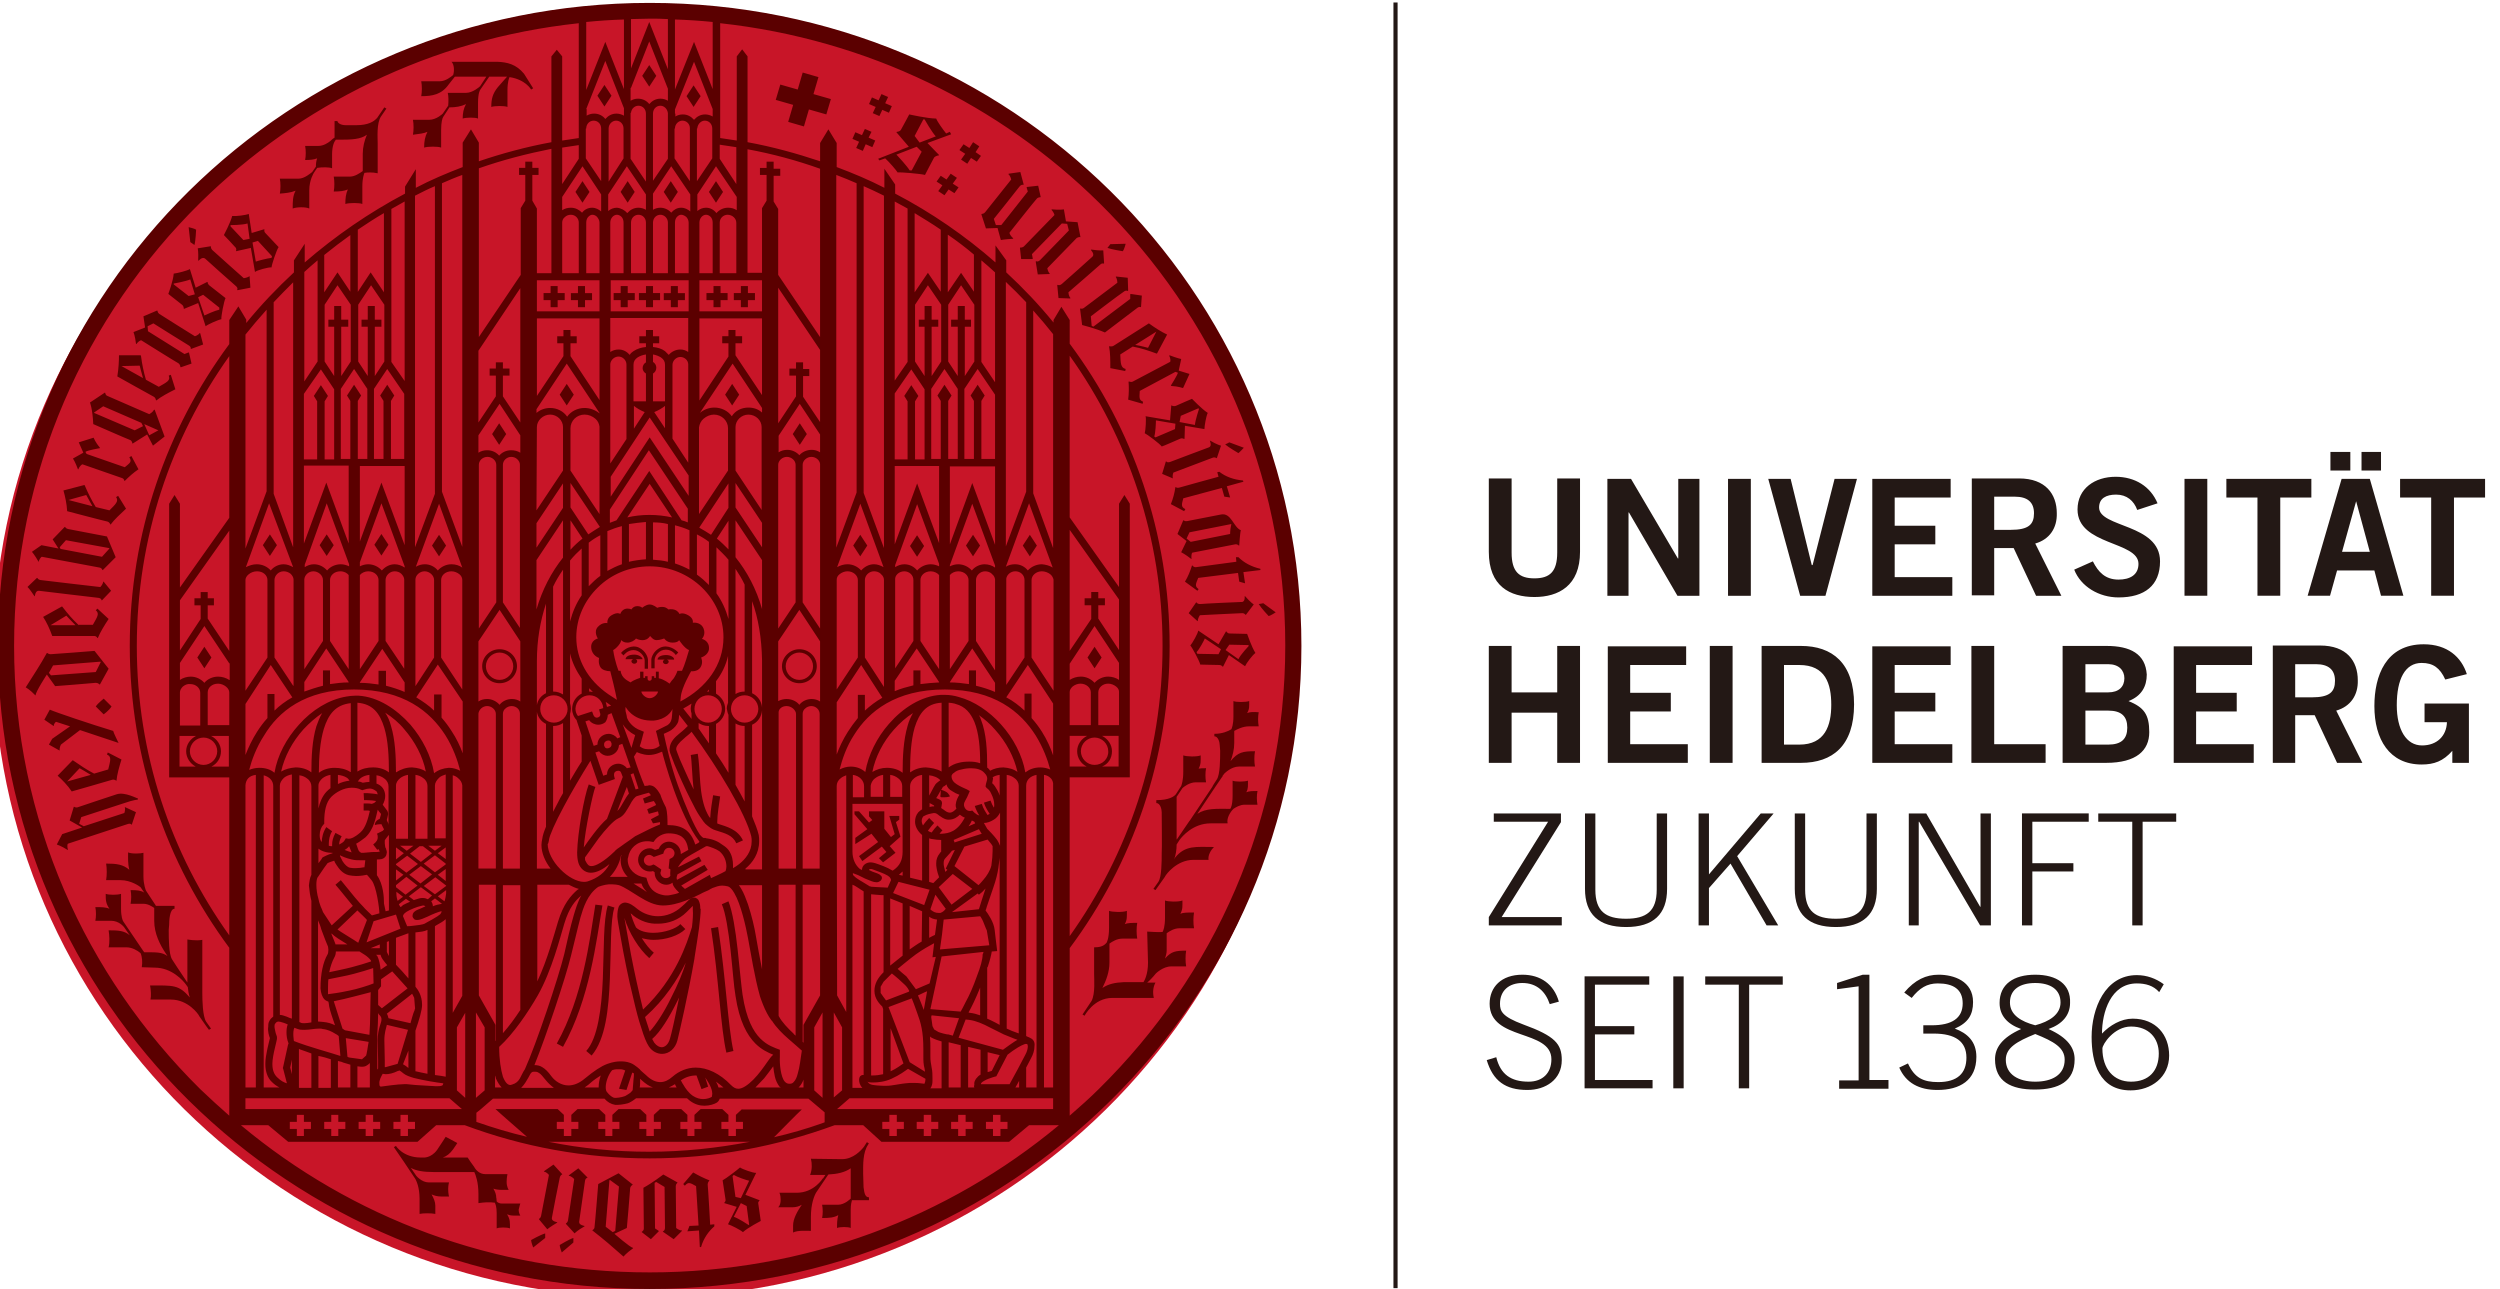 <svg width="603" height="311" xmlns="http://www.w3.org/2000/svg">
 <style type="text/css">.st0{fill:#231815;}
	.st1{fill:#C81528;}
	.st2{fill:#5B0000;}</style>

 <g>
  <title>background</title>
  <rect fill="none" id="canvas_background" height="313" width="605" y="-1" x="-1"/>
 </g>
 <g>
  <title>Layer 1</title>
  <path id="svg_1" d="m358.6,255.7c1.5,5 4.5,7.2 9.8,7.2c4.4,0 8.3,-2.5 8.3,-7.2c0,-3.9 -1.6,-5.8 -9.3,-8.6c-5.1,-1.9 -5.6,-3.2 -5.6,-5c0,-3.2 2.2,-5 5.4,-5c3.5,0 5.6,2.1 6.6,5.1l2.2,-0.6c-1.2,-4.2 -4.4,-6.5 -8.8,-6.5c-5.1,0 -7.9,3 -7.9,7c0,9 14.9,6.1 14.9,13.4c0,3.3 -2.1,5.4 -5.5,5.4c-4.3,0 -6.8,-1.8 -7.8,-5.9l-2.3,0.7zm40,6.8l0,-2l-13.9,0l0,-11l9.5,0l0,-2l-9.5,0l0,-10l13.1,0l0,-2l-15.6,0l0,27l16.4,0zm5,0l2.5,0l0,-27l-2.5,0l0,27zm7.7,-25l8.1,0l0,25l2.5,0l0,-25l8.1,0l0,-2l-18.7,0l0,2zm44.2,25l0,-2l-4.6,0l0,-25.4l-1.6,0l-6.2,2l0,1.5l5.2,-0.7l0,22.7l-4.7,0l0,2l11.9,0l0,-0.1zm2.6,-5c1.6,3.7 4.8,5.4 9.2,5.4c5.4,0 9.4,-2.3 9.4,-8c0,-3.7 -2.2,-5.7 -5.2,-6.8c3.2,-1.4 4.4,-3.3 4.4,-6.4c0,-5.1 -4.7,-6.6 -8.3,-6.6c-3,0 -5.7,1.2 -8.3,4.3l1.8,1.3c1.9,-2.4 3.7,-3.5 6.3,-3.5c3.7,0 6,1.4 6,4.8c0,3.6 -2.6,5.3 -7.5,5.3l-2,0l0,2l2.5,0c5.2,0 7.9,1.9 7.9,5.8c0,3.8 -2.2,5.9 -6.8,5.9c-3.6,0 -5.7,-1 -7.3,-4.5l-2.1,1zm32.8,-22.4c-5.2,0 -8.6,2.3 -8.6,6.8c0,3 1.8,5.1 5.2,6.3c-4.7,2.1 -6.3,4.6 -6.3,7.3c0,5.4 3.9,7.3 9.6,7.3c5.7,0 9.6,-1.9 9.6,-7.3c0,-2.7 -1.6,-5.2 -6.3,-7.3c3.4,-1.2 5.2,-3.4 5.2,-6.3c0.2,-4.5 -3.2,-6.8 -8.4,-6.8m-7.1,20.5c0,-2.9 2.7,-4.4 7.1,-6.2c4.5,1.8 7.1,3.3 7.1,6.2c0,3.7 -3.1,5.3 -7.1,5.3c-4,0 -7.1,-1.7 -7.1,-5.3m1,-13.8c0,-3.2 2.5,-4.7 6.1,-4.7c3.6,0 6.1,1.5 6.1,4.7c0,2.9 -2.7,4.6 -6.1,5.5c-3.4,-0.9 -6.1,-2.5 -6.1,-5.5m37.1,-4.4c-1.9,-1.4 -4.1,-2.2 -6.5,-2.2c-7.7,0 -10.9,8.1 -10.9,14.9c0,6.2 1.8,12.9 9.4,12.9c5,0 9.3,-3.2 9.3,-8.4c0,-5 -3.2,-8.9 -8.8,-8.9c-2.8,0 -5.5,1.6 -7.4,3.6c0,-5.1 2.1,-12.1 8.4,-12.1c2.1,0 4,0.5 5.4,2.1l1.1,-1.9zm-1.2,16.7c0,4.2 -2.4,6.8 -6.7,6.8c-4.2,0 -6.9,-3.1 -6.9,-8c0,-1 2.8,-5.3 6.9,-5.3c4.3,0 6.7,2.8 6.7,6.5" class="st0"/>
  <path id="svg_2" d="m360.3,198.2l13.1,0l-14.3,23l0,2l17.6,0l0,-2l-14.5,0l14.3,-22.9l0,-2.1l-16.2,0l0,2zm22,-2l0,18.2c0,6.1 3.3,9.2 9.9,9.2c6.6,0 9.9,-3.1 9.9,-9.2l0,-18.2l-2.5,0l0,18.4c0,5.2 -2.5,7 -7.4,7c-4.9,0 -7.4,-1.8 -7.4,-7l0,-18.4l-2.5,0zm27.4,27l2.5,0l0,-9l5.2,-5.9l8.7,14.9l2.8,0l-9.9,-16.7l8.8,-10.3l-3.1,0l-12.5,14.7l0,-14.7l-2.5,0l0,27zm23.2,-27l0,18.2c0,6.1 3.3,9.2 9.9,9.2c6.6,0 9.9,-3.1 9.9,-9.2l0,-18.2l-2.5,0l0,18.4c0,5.2 -2.5,7 -7.4,7c-4.9,0 -7.4,-1.8 -7.4,-7l0,-18.4l-2.5,0zm27.4,27l2.5,0l0,-25l0.1,0l14.7,25l2.6,0l0,-27l-2.5,0l0,22.5l-0.1,0l-13,-22.5l-4.2,0l0,27l-0.1,0zm29.9,0l0,-13l9.9,0l0,-2l-9.9,0l0,-10l13.6,0l0,-2l-16.1,0l0,27l2.5,0zm16,-25l8.1,0l0,25l2.5,0l0,-25l8.1,0l0,-2l-18.8,0l0,2l0.1,0z" class="st0"/>
  <path id="svg_3" d="m364.6,184l0,-12.1l11,0l0,12.1l5.5,0l0,-28.2l-5.5,0l0,11.2l-11,0l0,-11.2l-5.5,0l0,28.2l5.5,0zm42.5,0l0,-4.5l-13.9,0l0,-7.9l9.8,0l0,-4.5l-9.8,0l0,-6.7l13.5,0l0,-4.5l-18.9,0l0,28.1l19.3,0zm10.8,-28.2l-5.5,0l0,28.2l5.5,0l0,-28.2zm7,28.2l9.5,0c7.6,0 12.8,-4.1 12.8,-14.1c0,-10 -5.3,-14.1 -12.8,-14.1l-9.5,0l0,28.2zm5.4,-23.6l3.7,0c6.3,0 7.7,4.5 7.7,9.6c0,5 -1.5,9.6 -7.7,9.6l-3.7,0l0,-19.2zm40.6,23.6l0,-4.5l-13.9,0l0,-7.9l9.8,0l0,-4.5l-9.8,0l0,-6.7l13.5,0l0,-4.5l-18.9,0l0,28.1l19.3,0zm22.5,0l0,-4.5l-12.4,0l0,-23.7l-5.5,0l0,28.2l17.9,0zm4.1,0l10.5,0c7.3,0 10.4,-3 10.4,-7.4c0,-4.3 -1.3,-6 -5,-7.5c3.1,-1.2 4.4,-3.5 4.4,-6.4c-0.3,-5 -4,-6.9 -9.7,-6.9l-10.6,0l0,28.2zm5.5,-12.6l5.5,0c3.2,0 4.6,1.4 4.6,4.1c0,2.7 -1.4,4.1 -4.6,4.1l-5.5,0l0,-8.2zm0,-11.2l5.5,0c2.6,0 3.9,1.5 3.9,3.4c0,2 -1.3,3.4 -3.9,3.4l-5.5,0l0,-6.8zm40.6,23.8l0,-4.5l-13.9,0l0,-7.9l9.8,0l0,-4.5l-9.8,0l0,-6.7l13.5,0l0,-4.5l-18.9,0l0,28.1l19.3,0zm10,0l0,-11.5l4.7,0l5.4,11.5l6.1,0l-6.3,-12.6c3.5,-1 5.3,-3.8 5.2,-7.3c0,-4.7 -2.7,-8.4 -9.1,-8.4l-11.4,0l0,28.3l5.4,0zm0,-23.8l5,0c3,0 4.6,1.3 4.6,4c0,2.7 -1.3,4 -5.6,4l-4,0l0,-8zm41.4,2.4c-1.3,-4.1 -4.7,-7.2 -10.4,-7.2c-9.2,0 -11.9,7.7 -11.9,14.9c0,8 3.6,14.1 11.4,14.1c3,0 5.2,-0.8 7.4,-3.3l0,2.9l4,0l0,-14.3l-10.7,0l0,4.5l5.4,0c-0.1,3.3 -2.4,5.6 -6,5.6c-3.8,0 -6.1,-3.8 -6.1,-9.7c0,-6.3 2,-10.2 6,-10.2c2.8,0 4.4,1.2 5.7,4l5.2,-1.3z" class="st0"/>
  <path id="svg_4" d="m375.6,133.3c0,4.6 -1.8,6.2 -5.5,6.2c-3.7,0 -5.5,-1.6 -5.5,-6.2l0,-17.9l-5.5,0l0,17.7c0,8.3 5.1,10.9 11,10.9c5.8,0 11,-2.7 11,-10.9l0,-17.7l-5.5,0l0,17.9zm17.2,10.4l0,-20.1l0.1,0l11.7,20.1l5.3,0l0,-28.2l-5.1,0l0,19.2l-0.1,0l-11.3,-19.2l-5.7,0l0,28.2l5.1,0zm29.5,-28.2l-5.5,0l0,28.2l5.5,0l0,-28.2zm11.9,28.2l6.1,0l7.6,-28.2l-5.4,0l-5.3,20.8l-0.2,0l-5.1,-20.8l-5.4,0l7.7,28.2zm36.7,0l0,-4.5l-13.9,0l0,-7.9l9.8,0l0,-4.5l-9.8,0l0,-6.8l13.5,0l0,-4.5l-18.9,0l0,28.2l19.3,0zm10.1,0l0,-11.5l4.7,0l5.4,11.5l6.1,0l-6.3,-12.6c3.5,-1 5.3,-3.8 5.2,-7.3c0,-4.6 -2.7,-8.4 -9.1,-8.4l-11.4,0l0,28.2l5.4,0l0,0.1zm0,-23.9l5,0c3,0 4.6,1.3 4.6,4c0,2.7 -1.3,4 -5.6,4l-4,0l0,-8zm39.4,1.6c-1.7,-4.1 -5.5,-6.4 -10.1,-6.4c-5,0 -9.2,2.8 -9.2,7.9c0,8.7 14.7,7.6 14.7,13.1c0,2.7 -2.1,3.8 -4.8,3.8c-3.2,0 -4.9,-1.8 -6.2,-4.4l-4.5,2c1.6,4.1 6,6.7 10.7,6.7c6.3,0 10,-2.9 10,-8.7c0,-9.1 -14.7,-8.1 -14.7,-13c0,-2.2 1.7,-3.1 4.1,-3.1c2.6,0 4.3,1.5 5.1,3.7l4.9,-1.6zm12,-5.9l-5.5,0l0,28.2l5.5,0l0,-28.2zm4.6,0l0,4.5l7.5,0l0,23.7l5.5,0l0,-23.7l7.5,0l0,-4.5l-20.5,0zm31.3,5.4l0,0l3.3,12.2l-6.7,0l3.4,-12.2zm-11.7,22.8l5.4,0l1.7,-6.1l9,0l1.6,6.1l5.4,0l-8.1,-28.2l-6.8,0l-8.2,28.2zm5.5,-30.2l4.8,0l0,-4.5l-4.8,0l0,4.5zm7.5,0l4.7,0l0,-4.5l-4.7,0l0,4.5zm9.3,2l0,4.5l7.5,0l0,23.7l5.5,0l0,-23.7l7.5,0l0,-4.5l-20.5,0z" class="st0"/>
  <rect id="svg_5" height="310.1" width="1" class="st0" y="0.6" x="336.1"/>
  <path id="svg_6" d="m155.6,2.8c-86.8,0 -157.2,69.4 -157.2,155.1c0,85.6 70.4,155.1 157.2,155.1c86.8,0 157.2,-69.4 157.2,-155.1c0,-85.6 -70.4,-155.1 -157.2,-155.1" class="st1"/>
  <path id="svg_7" d="m156.7,0.7c-86.8,0 -157.2,69.4 -157.2,155.1c0,85.6 70.4,155.1 157.2,155.1c86.8,0 157.2,-69.4 157.2,-155.1c0,-85.7 -70.4,-155.1 -157.2,-155.1m16.9,34.2c1.4,0.2 2.7,0.4 4,0.6l0,8.9l-4,-6.1l0,-3.4zm5.4,232.6l-1.5,1.4l0,1.7l1.7,0l0,1.7l-1.7,0l0,1.7l-1.8,0l0,-1.7l-1.7,0l0,-1.7l1.7,0l0,-1.7l0,0l-1.5,-1.4l-5.2,0l-1.5,1.4l0,0l0,1.7l1.7,0l0,1.7l-1.7,0l0,1.7l-1.7,0l0,-1.7l-1.7,0l0,-1.7l1.7,0l0,-1.7l-1.5,-1.4l-5.1,0l-1.5,1.4l0,1.7l1.7,0l0,1.7l-1.7,0l0,1.7l-1.8,0l0,-1.7l-1.7,0l0,-1.7l1.7,0l0,-1.7l0,0l-1.5,-1.4l-5.2,0l-1.5,1.4l0,1.7l1.7,0l0,1.7l-1.7,0l0,1.7l-1.7,0l0,-1.7l-1.7,0l0,-1.7l1.7,0l0,-1.7l-1.5,-1.4l-5.2,0l-1.5,1.4l0,1.7l1.7,0l0,1.7l-1.7,0l0,1.7l-1.8,0l0,-1.7l-1.7,0l0,-1.7l1.7,0l0,-1.7l-1.5,-1.4l-15,0c0.6,0.6 5.2,4.6 7.6,6.7c-4.2,-1 -8.2,-2.2 -12.2,-3.6c0,0 0,0 0,0l0,-2.2l1,-0.8l3,-2.6l26.9,0c0.7,0.8 1.5,1.3 2.6,1.5c0.2,0 0.3,0 0.5,0c0.5,0 1.2,-0.1 1.7,-0.2c0.6,-0.1 1,-0.2 1.5,-0.5c0.2,-0.1 0.7,-0.4 1.2,-0.8l0.1,-0.1l12.3,0c0.2,0.2 0.5,0.4 0.7,0.6c1.2,0.9 2.4,1.2 3.5,1.2l0,0c1.3,0 2.4,-0.4 2.9,-0.7c0.2,-0.1 0.6,-0.4 0.8,-1l21.4,0l3.9,3.3l0,2.4c-0.2,0.1 -0.5,0.2 -0.8,0.3c-3.7,1.3 -7.5,2.4 -11.4,3.3c1.9,-1.9 5.6,-5.7 6.7,-6.7l-14.4,0l0,-0.1zm1.9,7.9c-7.8,1.5 -16,2.4 -24.3,2.4c-8.3,0 -16.4,-0.8 -24.3,-2.4l48.6,0zm-36.3,-207.8l0,7.5l-15.1,0l0,-7.5l15.1,0zm-9,-1.7l0,-12.2c0,-0.5 0.2,-1 0.6,-1.3c0.4,-0.4 0.9,-0.6 1.5,-0.6c1.1,0 1.9,0.9 1.9,1.9l0,12.2l-4,0zm5.8,-12.2c0,-0.6 0.2,-1.1 0.5,-1.4c0.3,-0.3 0.6,-0.5 1,-0.5c0.4,0 0.8,0.2 1.1,0.5c0.3,0.4 0.6,0.8 0.6,1.4l0,0l0,12.2l-3.2,0l0,-12.2l0,0zm15.2,13.9l0,0l9.5,0l0,7.5l-18.8,0l0,-7.5l9.3,0zm-9.4,-1.7l0,-12.2l0,0c0,-1.1 0.8,-1.9 1.6,-1.9c0.4,0 0.8,0.2 1.1,0.5c0.3,0.3 0.5,0.8 0.5,1.4l0,12.2l-3.2,0zm5,0l0,-12.2c0,-1.1 0.8,-1.9 1.8,-1.9c1,0 1.8,0.8 1.8,1.9l0,0l0,12.2l-3.6,0zm5.3,0l0,-12.2l0,0c0,-1.1 0.8,-1.9 1.8,-1.9c0.9,0 1.8,0.8 1.8,1.9l0,12.2l-3.6,0zm-0.8,58.3l0,0l-0.1,0l0,0c-1.8,0 -3.6,0.2 -5.3,0.6l5.4,-8.1l5.4,8.1c-1.8,-0.4 -3.6,-0.6 -5.4,-0.6m4.4,2.2l0,9.1c-1.2,-0.3 -2.3,-0.4 -3.6,-0.5l0,-9c1.2,0 2.4,0.1 3.6,0.4m-5.3,-0.5l0,9c-1.4,0.1 -2.8,0.3 -4.1,0.6l0,-9.1c1.4,-0.2 2.7,-0.4 4.1,-0.5m0.8,-12.3l-7.9,11.9c-0.5,0.2 -1.1,0.4 -1.6,0.6l0,-3.2l9.4,-14.3l9.4,14.1l0,3.3c-0.5,-0.2 -1,-0.4 -1.5,-0.5l-7.8,-11.9zm0.1,-12.9l9.4,14l0,4.9l-9.4,-14.1l-9.4,14.3l0,-4.8l9.4,-14.3zm-9.5,11.1l0,-24c0.1,-1 1,-1.8 2,-1.8c1,0 1.9,0.9 1.9,1.9l0,18l-3.9,5.9zm8.6,-21.7l0,6.7l-3,0l0,-8.8c0,-0.8 0.3,-1.3 1,-1.8c0.5,-0.3 1.2,-0.6 2,-0.7l0,1.9c-0.5,0.3 -0.8,0.8 -0.8,1.4c0,0.5 0.3,1 0.8,1.3m-0.3,9.3l-2.6,4l0,-5.5c0.6,0.5 1.6,1.1 2.6,1.5m2,-12.1l0,-1.8c0.7,0.1 1.4,0.4 1.9,0.7c0.7,0.5 1,1 1,1.8l0,0l0,8.8l-2.9,0l0,-6.7c0.5,-0.3 0.8,-0.8 0.8,-1.4c0,-0.6 -0.3,-1.1 -0.8,-1.4m2.9,10.6l0,5.4l-2.6,-3.9c1,-0.4 2,-1 2.6,-1.5m1.8,7.9l0,-17.8c0,-1 0.9,-1.9 1.9,-1.9c1,0 1.9,0.8 1.9,1.8l0,23.7l-3.8,-5.8zm0.6,20.9c1.2,0.3 2.4,0.7 3.5,1.2l0,9.5c-1.1,-0.6 -2.3,-1.1 -3.5,-1.5l0,-9.2zm3.2,-60.8l-3.2,0l0,-12.2l0,0c0,-0.6 0.2,-1.1 0.5,-1.4c0.3,-0.3 0.6,-0.5 1,-0.5c0.4,0 0.8,0.2 1.2,0.5c0.3,0.3 0.6,0.8 0.6,1.4l0,12.2l-0.1,0zm0,10.8l0,8.2c-0.6,-0.4 -1.2,-0.6 -1.9,-0.6c-1.1,0 -2.1,0.5 -2.8,1.3c-0.3,-0.3 -0.6,-0.6 -0.9,-0.9c-0.8,-0.6 -1.8,-0.9 -2.9,-1l0,-0.9l1.5,0l0,-1.7l-1.5,0l0,-1.5l-1.7,0l0,1.5l-1.6,0l0,1.7l1.6,0l0,0.9c-1.1,0.1 -2.1,0.4 -3,1c-0.3,0.2 -0.7,0.5 -0.9,0.9c-0.7,-0.8 -1.6,-1.3 -2.7,-1.3c-0.7,0 -1.4,0.2 -2,0.6l0,-8.2l18.8,0zm-16,50.2l0,9.2c-1.2,0.4 -2.4,1 -3.5,1.6l0,-9.6c1.2,-0.5 2.3,-0.9 3.5,-1.2m6.7,9.7c4.9,0 9.4,2 12.6,5.1c3.2,3.1 5.2,7.4 5.2,12c0,6.7 -4.1,12.2 -10.4,15.5c0,-0.3 0.1,-0.7 0.1,-1.1c0.2,-2.3 2.5,-6.2 2.5,-6.2s1.6,0.2 2.3,-1c0.7,-1.2 0.1,-2.3 0.1,-2.3s1.7,-0.5 1.9,-2c0.2,-2.1 -1.7,-2.5 -1.7,-2.5s1,-1 0.4,-2.5c-0.7,-1.7 -2.6,-1.4 -2.6,-1.4s0.3,-1 -1.1,-1.8c-1.4,-0.8 -2.1,-0.3 -2.1,-0.3s-0.3,-0.7 -1.1,-1c-0.8,-0.3 -1.6,-0.1 -1.6,-0.1s-0.4,-0.5 -1.2,-0.6c-0.8,-0.1 -1.5,0.2 -1.5,0.2s-0.9,-0.8 -1.8,-0.8c-0.9,0 -1.8,0.8 -1.8,0.8s-0.3,-0.4 -1.2,-0.4c-1,0 -1.4,0.8 -1.4,0.8s-0.7,-0.4 -1.6,-0.1c-0.9,0.4 -1.1,1.2 -1.1,1.2s-0.6,-0.6 -2.1,0.3c-1.2,0.7 -1,1.9 -1,1.9s-1.2,-0.3 -2.3,0.9c-1.1,1.2 0,2.8 0,2.8s-1.8,0.4 -1.6,2.3c0.2,1.9 1.9,2.4 1.9,2.4s-0.3,1.2 0.3,2.2c0.4,0.7 1.5,1 2.4,1c0.2,0.7 1.3,5.2 1.6,6.9c0,0 0,0 0,0c-1.1,-0.7 -2,-1.3 -2,-1.3c-5.1,-3.5 -7.8,-8.5 -7.8,-13.8c0,-4.6 2,-8.9 5.2,-12c3.1,-3.1 7.6,-5.1 12.5,-5.1m37,-47.7l0,-1.5l-1.7,0l0,1.5l-1.6,0l0,1.7l1.6,0l0,5l-4.3,6.5l0,-32.7l10.1,15l0,17.4l-4.1,-6.1l0,-5l1.5,0l0,-1.7l-1.5,0l0,-0.1zm-0.8,8.5l4.9,7.4l0,4.3c-0.6,-0.4 -1.3,-0.6 -2,-0.6c-1.2,0 -2.3,0.5 -3,1.3c-0.7,-0.8 -1.8,-1.3 -2.9,-1.3c-0.8,0 -1.5,0.2 -2.1,0.6l0,-4l5.1,-7.7zm4.9,14.5l0,39.7l-4.2,-6.3l0,-33.2l0,0c0,-1 1,-1.9 2.1,-1.9c1.1,0 2,0.8 2.1,1.7m-10.1,0.2c0,-1 1,-1.9 2.1,-1.9c1.1,0 2.1,0.9 2.1,1.9l0,33.2l-4.2,6.3l0,-39.5l0,0zm5.1,35l5,7.6l0,14.5c-0.6,-0.4 -1.3,-0.6 -2,-0.6c-1.2,0 -2.3,0.5 -3,1.4c-0.7,-0.9 -1.9,-1.4 -3.1,-1.4c-0.7,0 -1.4,0.2 -2,0.5l0,-14.4l5.1,-7.6zm0.8,104.2l0,-37.9l4.2,0l0,26.7l-4,7.1l0,4.3c-0.1,-0.1 -0.1,-0.1 -0.2,-0.2m0.2,9.1l0,1.9l-1.2,0c0.1,-0.1 0.2,-0.2 0.3,-0.3c0.4,-0.5 0.7,-1 0.9,-1.6m-0.2,-50.9l0,-37.3l0,0c0,-0.5 0.2,-1 0.6,-1.3c0.4,-0.4 1,-0.6 1.5,-0.6c1.1,0 2,0.9 2,1.9l0,0l0,37.3l-4.1,0zm-3.9,-39.2c0.6,0 1.1,0.2 1.6,0.6c0.4,0.4 0.7,0.8 0.7,1.3l0,37.3l-4.2,0l0,-37.8c0.1,-0.8 0.9,-1.4 1.9,-1.4m2.2,43.1l0,36.4c-0.2,-0.2 -0.4,-0.3 -0.5,-0.5c-1.4,-1.3 -2.8,-2.8 -3.5,-4.1l-0.1,0l0.1,-0.1c0,0 -0.1,-0.1 -0.1,-0.1l0,-31.6l4.1,0zm-1.7,37.2c1.3,1.1 2.5,2.2 3.2,2.8c-0.3,1.9 -0.5,4 -1,5.6c-0.2,0.8 -0.5,1.5 -0.9,1.9c-0.3,0.4 -0.6,0.5 -1.1,0.5c-0.5,0 -0.8,-0.2 -1.1,-0.5c-1,-1.1 -1.3,-4.4 -1.2,-6l0,-1.6l0,0l0,-0.1c-1.3,-0.5 -3,-1 -4.7,-2.7c-1.7,-1.7 -3.4,-4.7 -4.3,-10.6c-0.3,-2 -0.7,-6.5 -1.2,-11c-0.5,-4.5 -1.2,-9 -2.2,-11.5l-1.6,0.7c0.9,2 1.6,6.5 2.1,11c0.5,4.5 0.8,8.9 1.2,11.1c0.9,6.1 2.8,9.5 4.8,11.5c1.5,1.5 3.1,2.2 4.3,2.7c-0.5,0.4 -0.9,1 -1.4,1.7c-0.9,1.3 -2.1,3 -3.4,4.3c-1.3,1.3 -2.6,2.2 -3.6,2.2c-0.6,0 -1.1,-0.2 -1.8,-0.9c-2.7,-2.8 -5.7,-4.2 -8.5,-4.2c-2,0 -4,0.8 -5.6,2.2c-0.9,0.8 -1.9,1.3 -2.9,1.3c-1,0 -2.2,-0.4 -3.5,-1.7c-0.5,-0.4 -1.6,-1.4 -1.4,-1.3c0.2,0.2 -1.2,-1.2 -2.3,-1.6c-1,-0.4 -1.9,-0.4 -2.5,-0.4c-0.7,0 -1.7,0.1 -3.1,0.6c-1.6,0.6 -3.2,1.7 -5.4,3.5c-1.5,1.3 -2.9,1.7 -4,1.7c-1.7,0 -3.2,-1 -4.1,-2.2c-0.8,-1.1 -1.5,-1.8 -2.2,-2.2c-0.6,-0.4 -1.3,-0.5 -1.9,-0.5c2.9,-7.2 7.5,-21 8.8,-26.3c0.8,-3.1 1.5,-6.3 2.3,-9.3c0.7,-2.4 1.7,-5.6 4.3,-7.4c1.1,-0.4 2.3,-0.7 3.4,-0.6c0.6,0 1.2,0.1 1.6,0.2c1.4,0.5 3.1,1.7 4.9,2.8c1.8,1.1 3.7,2.1 5.7,2.1c3.8,0 7.8,-2.2 8.9,-2.7c0.4,-0.2 0.7,-0.4 1.2,-0.6c0.5,-0.2 1,-0.4 1.4,-0.7c0.1,0 0.2,-0.1 0.4,-0.2c0.8,-0.3 1.6,-0.6 2.4,-0.6c0.5,0 0.9,0.1 1.4,0.2c0.4,0.1 1,0.7 1.5,1.6c1.6,2.7 2.8,8.1 3.3,10.8c0.7,3.7 1.6,9.5 2.9,14.1c0.4,1.2 1,2.8 1.7,4.1c0.3,0.6 0.7,1.2 1,1.6c0.1,0.1 0.1,0.2 0.2,0.2c1,1.6 2.5,3.1 4,4.4m-1.9,11.7l-6.1,0c0.7,-0.7 1.4,-1.5 2.1,-2.2c0.8,-1 1.6,-2.1 2.2,-2.9c0.1,0.8 0.2,1.7 0.4,2.5c0.2,0.9 0.6,1.7 1.1,2.4c0.1,0 0.2,0.1 0.3,0.2m-13.8,0l-1.2,0c-0.1,-0.4 -0.3,-0.9 -0.6,-1.4c0.6,0.4 1.2,0.9 1.8,1.4m-4.4,-2.4c1.4,2 1.7,3.2 1.7,3.9c0,0.4 -0.1,0.5 -0.1,0.7c0,0.1 -0.1,0.1 -0.1,0.1c-0.3,0.2 -1.1,0.5 -2,0.5c-0.7,0 -1.6,-0.2 -2.5,-0.8c-1,-0.7 -1.8,-1.8 -2.3,-2.7c-0.3,-0.4 -0.4,-0.8 -0.6,-1c1.1,-0.8 2.4,-1.2 3.7,-1.2c0.1,0 0.1,0 0.1,0l1.2,3.3l1.6,-0.6l-0.7,-2.2zm-6.9,2.4l-1.9,0c0.5,-0.2 1,-0.5 1.5,-0.8c0.1,0.3 0.3,0.6 0.4,0.8m-5.7,0l-3.2,0c0.1,-0.5 0.1,-1.2 0.1,-1.8c0,-0.1 0,-0.2 0,-0.3c0.1,0.1 0.2,0.1 0.2,0.2c1.1,1 2,1.6 2.9,1.9m-6.4,0.6l1.4,-4.2l0.4,0.2c0,0.4 0,0.9 -0.1,1.5c-0.1,1 -0.2,2.3 -0.2,2.5c0,0.1 -0.3,0.4 -0.6,0.7c-0.4,0.3 -0.8,0.5 -1.1,0.7c0,0 -0.4,0.2 -0.9,0.3c-0.5,0.1 -1,0.2 -1.4,0.2c-0.1,0 -0.2,0 -0.3,0c-0.5,0 -1.3,-0.6 -1.9,-1.4c-0.2,-0.2 -0.3,-0.6 -0.3,-1.2c0,-1.2 0.6,-2.9 1.4,-3.9c0.1,-0.1 0.2,-0.2 0.2,-0.2c0.4,-0.1 0.7,-0.2 1,-0.2l0.1,0c0.2,0 0.4,0 0.6,0c0.3,0 0.6,0 0.9,0.1l0.5,0.2l-1.5,4.4l1.8,0.3zm-6.7,-0.6l-3.4,0c0.4,-0.3 0.9,-0.6 1.3,-1c0.9,-0.8 1.8,-1.4 2.6,-1.9c-0.3,0.9 -0.5,1.8 -0.5,2.7c0,0.1 0,0.2 0,0.2m-24,-9.8c3.5,-3.2 7,-8.4 9.3,-12.4c3.4,-6 5.4,-14 6.4,-17.3c1.2,-4 2.7,-5.6 4.1,-6.8c-0.9,1.6 -1.4,3.4 -1.8,4.7c-0.9,3.1 -1.6,6.3 -2.3,9.4c-1.4,5.7 -6.7,21.6 -9.5,27.8c-0.5,0.7 -0.8,1.5 -1.2,2.2c-0.4,0.7 -0.9,1.2 -1.9,1.5c-0.1,0 -0.3,0.1 -0.4,0.1c-0.6,0 -1.2,-0.5 -1.8,-2c-0.5,-1.7 -0.9,-4.1 -0.9,-7.2m0.6,9.8l-1.6,0l0,-2.9c0.1,0.2 0.2,0.5 0.2,0.7c0.4,0.9 0.9,1.7 1.4,2.2m4.5,-48.9l0,30.2c-1.3,2 -2.7,3.9 -4.2,5.6l0,-35.7l4.2,0l0,-0.1zm-4.2,-3.9l0,-37.3c0,-0.5 0.2,-1 0.6,-1.3c0.4,-0.4 1,-0.6 1.5,-0.6c1.1,0 2,0.8 2,1.8l0,37.4l-4.1,0zm4.2,-57.9l-4.2,-6.3l0,-33.2l0,0c0,-1 0.9,-1.9 2,-1.9c0.6,0 1.1,0.2 1.5,0.6c0.4,0.4 0.6,0.8 0.6,1.3l0,39.5l0.1,0zm12.1,-70.5l0,-1.5l-1.7,0l0,1.5l-1.5,0l0,1.7l1.5,0l0,3.1l-6.4,9.6l0,-18.7l15.1,0l0,19.7l-7,-10.6l0,-3.1l1.5,0l0,-1.7l-1.5,0zm-0.9,6.6l7.9,11.9l0,0.1c-1,-0.8 -2.3,-1.3 -3.6,-1.3c-1.7,0 -3.3,0.8 -4.2,2.1c-0.9,-1.3 -2.4,-2.1 -4.1,-2.1c-1.2,0 -2.4,0.4 -3.3,1.2l0,-0.9l7.3,-11zm5.5,80c1.8,0 3.2,1.4 3.3,3.1l-1,0.3l0.2,0.8c0.1,0.2 0.1,0.3 0.1,0.4c0,0.5 -0.3,0.7 -0.8,0.8c-0.4,0 -0.7,-0.2 -0.9,-0.7l-0.1,-0.3l-0.2,-0.5l-3.4,1.1c-0.4,-0.5 -0.6,-1.1 -0.6,-1.8c0.1,-1.8 1.6,-3.2 3.4,-3.2m-0.1,-0.9l0,-0.8c0.3,0.3 0.6,0.6 0.9,0.9c-0.2,0 -0.5,-0.1 -0.7,-0.1c-0.1,0 -0.2,0 -0.2,0m4.5,5.6l0,0l0.9,-0.4l2.1,5.8l-0.7,0.3c-0.5,-0.7 -1.3,-1.1 -2.1,-1.1c-1.3,0 -2.7,1 -2.7,2.6c0,0 0,0 0,0l-0.9,0.3l-2,-5.9l0.9,-0.3c0.5,0.7 1.4,1.1 2.2,1.1c0.6,0 1.2,-0.2 1.7,-0.6c0.3,-0.4 0.6,-1.1 0.6,-1.8m-0.5,-3.1c0.3,0.2 0.8,0.5 1.3,0.9l-1,0.3c-0.1,-0.4 -0.2,-0.8 -0.3,-1.2m20.7,2.8l0,1.3c-0.7,-0.9 -1.4,-1.7 -2,-2.5c0.7,-0.4 1.4,-0.8 2,-1.2c-0.1,0.4 -0.2,0.8 -0.2,1.2c0,0.5 0.1,0.9 0.2,1.2m-0.9,3c-0.4,0.4 -1.1,1.1 -2,1.8c-1.1,0.9 -2.3,2 -2.4,3.7c0,0.2 0,0.3 0,0.5c0.1,0.6 0.6,1.6 1.2,3.3c1,2.4 2.5,5.8 4,8.7c0.7,1.4 1.4,2.8 2.1,3.8c0.7,1 1.1,1.7 1.8,2.2c0.6,0.5 1.3,1 2.1,1.2c2.2,0.7 4,1.1 4.9,3.1l1.6,-0.7c-1.3,-2.7 -3.9,-3.3 -6,-4c-0.1,0 -0.1,-0.1 -0.2,-0.1c0,-0.1 0,-0.3 0,-0.4c0,-1.7 0.5,-4.7 0.7,-6.1l-1.7,-0.3c-0.2,1.2 -0.6,3.6 -0.7,5.5c-0.3,-0.3 -0.5,-0.7 -0.7,-1.1c-1,-1.9 -1.5,-4.7 -1.7,-7.4c-0.2,-2.7 -0.3,-5.3 -0.6,-7l-1.7,0.3c0.3,1.7 0.3,5 0.7,8.3c-0.4,-0.8 -0.8,-1.7 -1.2,-2.5c-0.8,-1.7 -1.5,-3.4 -2.1,-4.7c-0.5,-1.3 -0.9,-2.3 -0.9,-2.4c0,-0.1 0,-0.1 0,-0.2c0,-0.6 0.7,-1.5 1.8,-2.4c0.6,-0.6 1.4,-1.1 1.9,-1.7c6.5,8.8 13.1,19.9 14.4,25.2c0.1,0.4 0.1,0.8 0.1,1.2c0,2.5 -1.5,4.3 -3,5.5c-0.5,0.4 -1,0.7 -1.5,1c0,-0.2 0,-0.4 0,-0.7c0,-1.1 -0.2,-2.5 -1.1,-3.7c-0.4,-0.5 -0.9,-0.9 -1.4,-1.2c-1,-0.8 -2.3,-1.4 -3.9,-1.6c0,0 0,0 0,0l-0.3,-0.1l0,0l-0.1,0l-0.2,0c0,0 0,0 -0.1,0c-0.1,0 -0.5,-0.3 -0.9,-0.8c-1.4,-2.1 -3.4,-6.7 -5.3,-11.9c-1.7,-4.7 -2.8,-9.7 -3.4,-12.4c0.6,-0.3 1.2,-0.5 1.8,-0.9c0.7,-0.5 1.4,-1.2 1.7,-2.1c0.1,-0.5 0.2,-1 0.2,-1.6c0.7,0.9 1.4,1.8 2.1,2.7m4.9,-7.4c1.8,0 3.3,1.5 3.3,3.3c0,1.8 -1.5,3.3 -3.3,3.3c-1.8,0 -3.3,-1.5 -3.3,-3.3c0,-1.8 1.4,-3.3 3.3,-3.3m-0.3,-0.9c0.2,-0.2 0.4,-0.3 0.5,-0.5l0,0.5c-0.1,0 -0.2,0 -0.3,0c0,0 -0.1,0 -0.2,0m5.2,-31.8l0,14.3c-0.6,-2.2 -1.6,-4.4 -2.9,-6.2l0,-11.1c1,1 2,1.9 2.9,3m-2.8,-5.1l2.8,-4.3l0,6.9c-0.9,-0.9 -1.8,-1.8 -2.8,-2.6m2.8,42.5l0,14c-0.9,-1.5 -1.9,-3.1 -3,-4.7l0,0l0,-7.1c1.3,-0.7 2.2,-2.1 2.2,-3.6c0,-1.6 -0.9,-2.9 -2.2,-3.7l0,-3c1.4,-1.8 2.4,-3.9 2.9,-6.1l0,11.3c-0.2,0.5 -0.3,0.9 -0.3,1.4c0.1,0.6 0.2,1.1 0.4,1.5m-4.7,2.7l0,4.2c-0.8,-1.2 -1.7,-2.4 -2.5,-3.6l0,-1.3c0.7,0.4 1.4,0.7 2.3,0.7c0,0 0.1,0 0.2,0m8.8,34.4c1.7,-1.4 3.3,-3.6 3.3,-6.6c0,-0.5 0,-1 -0.1,-1.5l0,0l0,0c-0.3,-1.3 -0.9,-2.8 -1.6,-4.5l0,-22.1c1.4,-0.6 2.3,-2 2.4,-3.5l0,38.4l-4,0l0,-0.2zm4,3.9l0,20.4c-0.6,-2.9 -1.1,-5.9 -1.5,-8.1c-0.3,-1.9 -1,-4.9 -1.9,-7.6c-0.5,-1.4 -1,-2.7 -1.6,-3.7c-0.2,-0.3 -0.4,-0.7 -0.6,-0.9l5.6,0l0,-0.1zm-6.4,-79l0,-8.9l6.4,9.6l0,11.8c-1.4,-4.9 -3.6,-9 -6.4,-12.5m6.4,24.8l0,11.5c-0.1,-1.6 -1.1,-2.9 -2.4,-3.5l0,-22.2c1.5,4.1 2.3,8.9 2.4,14.2m-4.2,-18.2l0,25.8l0,0c-0.8,0 -1.6,0.2 -2.2,0.6l0,-30.2c0.8,1.2 1.6,2.5 2.2,3.8m-2.2,-18.6l0,-5.9l6.4,9.6l0,5.9l-6.4,-9.6zm0,-8.9l0,-10.2l0,0c0,0 0,0 0,0l0,-0.3c0,-1.6 1.4,-3 3.1,-3c1.8,0 3.2,1.4 3.2,3l0,0l0,20l-6.3,-9.5zm3.1,-15.2c-1.7,0 -3.2,0.8 -4,2.1c-0.9,-1.3 -2.5,-2.1 -4.2,-2.1c-1.3,0 -2.6,0.5 -3.5,1.3l7.9,-11.9l7.1,10.7l0,1.1c-0.9,-0.8 -2,-1.2 -3.3,-1.2m-0.9,69.4c1.8,0 3.3,1.5 3.3,3.3c0,1.8 -1.5,3.3 -3.3,3.3c-1.8,0 -3.3,-1.5 -3.3,-3.3c0,-1.9 1.5,-3.3 3.3,-3.3m0,7.4l0,18.2c-0.7,-1.3 -1.4,-2.6 -2.2,-4l0,-14.8c0.7,0.4 1.4,0.6 2.2,0.6l0,0zm-9.7,33.5l-6.6,3.6c-0.1,-0.1 -0.1,-0.4 -0.1,-0.6c0.1,-0.2 0.1,-0.5 0.2,-0.7l5.8,-3.2l-0.6,-1.1l-5.1,2.6c0.4,-0.7 1.2,-1.7 1.7,-2.1c0.7,-0.5 1.7,-1.1 5.1,-3c0.1,0 0.3,0 0.4,0c0.7,0.2 1.9,0.6 2.8,1.2c1.2,1 1.7,2.4 1.7,3.7c0,0.4 -0.1,0.8 -0.2,1.1c-0.8,0.5 -3.5,1.7 -3.5,1.7l-0.3,-0.8l-6,3.4c0,0 -0.8,-0.7 -0.9,-0.8l6.4,-3.8l-0.8,-1.2zm-14,3.1l-0.5,-0.1c-2.1,-0.3 -4,-1.9 -4,-4.2c0,-0.2 0,-0.4 0.1,-0.6c0.3,-2.1 2.1,-3.9 4.6,-3.9c0.3,0 0.6,0 1,0.1l0.5,0.1l0.3,-0.4c0.7,-1 2.1,-1.7 3.3,-1.7c0.9,0 1.9,0.1 2.7,0.5c1.8,0.8 2,2.9 2.1,3.5c-0.4,0.2 -1.1,0.6 -1.8,1c0,-0.1 0,-0.1 0,-0.2c0,-1.5 -1.3,-2.7 -2.8,-2.8c-1.2,0 -2.1,0.7 -2.5,1.7l-0.9,0.3c-0.4,-0.2 -0.8,-0.4 -1.3,-0.4c-1.5,0 -2.8,1.2 -2.8,2.8c0,1.5 1.3,2.8 2.8,2.8c0.3,0 0.5,0 0.8,-0.1l0.4,0.3c0,0 0,0.1 0,0.2c0,1.5 1.3,2.8 2.8,2.8c0.6,0 1.1,-0.2 1.5,-0.5c0,0.1 0.1,0.3 0.1,0.5c0.4,0.9 1.3,1.7 1.5,1.9c-0.3,0.2 -1.5,0.5 -2.2,0.6c-0.4,0.1 -1.2,0.1 -1.6,0c-1.5,-0.3 -3.2,-1 -3.9,-3.5l-0.2,-0.7zm0.1,3.4c-0.3,-0.1 -0.5,-0.3 -0.8,-0.5c-0.8,-0.5 -1.6,-1 -2.4,-1.5l1.8,0c0,0 0.1,0 0.1,0c0.3,0.9 0.8,1.5 1.3,2m-22.4,-47.4c1.8,0 3.3,1.5 3.3,3.3c0,1.8 -1.5,3.3 -3.3,3.3c-1.8,0 -3.3,-1.5 -3.3,-3.3c0,-1.9 1.4,-3.3 3.3,-3.3m-0.2,-0.9l0,-25.3c0.7,-1.5 1.5,-2.8 2.4,-4.1l0,30.1c-0.7,-0.4 -1.4,-0.7 -2.3,-0.7c0,0 0,0 -0.1,0m2.4,7.6l0,16.9c-0.5,0.8 -0.9,1.6 -1.3,2.4c-0.4,0.7 -0.7,1.4 -1.1,2.1l0,-20.7c0,0 0.1,0 0.1,0c0.9,0 1.7,-0.3 2.3,-0.7m-3.4,28.3l0,0l0,-0.1c0.1,-1 1.5,-4.2 3.6,-8.1c1.8,-3.4 4.1,-7.3 6.4,-11l2,5.8l3.9,-1.4l-0.2,-0.8c0,-0.1 0,-0.2 0,-0.3c0,-0.6 0.5,-0.9 1,-0.9c0.4,0 0.6,0.1 0.8,0.7l0.3,0.8l0,0c-1,2.8 -3,7.9 -3.8,10.1c-1.9,1.6 -4.6,5.4 -5.6,6.9c0.3,-4.2 2.2,-13.2 2.8,-14.6l-1.6,-0.6c-1.1,2.8 -2.7,11.7 -2.8,16.4c0,1 0.1,1.8 0.3,2.5c0.4,1.3 1.5,2.4 3,2.4l0,0c1.3,0 2.8,-0.7 4.5,-2.1c-1,2 -2.8,3.4 -5.3,4.2c-0.3,0.1 -0.6,0.1 -0.9,0.1c-1.6,0 -3.9,-1.2 -5.7,-3.1c-1.8,-1.8 -3,-4.2 -3,-6c0.2,-0.2 0.2,-0.6 0.3,-0.9m13.3,-23.2c0,-0.5 0.5,-0.9 1,-0.9c0.4,0 0.6,0.1 0.8,0.7c0,0.1 0,0.2 0,0.3c0,0.5 -0.5,0.9 -1,0.9c-0.4,0 -0.6,-0.1 -0.8,-0.7l0,0c0,-0.1 0,-0.2 0,-0.3m0.8,2.8l0,0c1.4,0 2.7,-1 2.8,-2.6l0.8,-0.3l2,5.7l-0.5,0.1l-0.4,0.1c-0.5,-0.7 -1.3,-1.1 -2.1,-1.1c-1.3,0 -2.7,1 -2.7,2.6l-0.9,0.3l-1.9,-5.6l0.9,-0.3c0.5,0.7 1.3,1.1 2,1.1m10.4,-8.5l0.2,0c0.2,0 0.4,0 0.6,0l0,0c3,-0.3 4.2,-2.1 4.5,-2.8c-0.1,1.1 -0.1,2.3 -0.3,2.7l0,0l0,0c-0.2,0.6 -0.4,0.8 -0.9,1.2c-0.5,0.3 -1.3,0.6 -2.2,1.1l-0.6,0.3l0.2,0.7c0.2,0.7 0.4,1.7 0.7,2.9c-0.6,0.5 -1.4,0.8 -2.1,0.8c0,0 -0.1,0 -0.1,0c-0.8,0 -1.6,0.1 -2.6,-0.7c0.4,-1.1 0.6,-2.1 0.8,-2.8l0.2,-0.7l-0.7,-0.3c-2.1,-0.7 -3.2,-2.4 -3.4,-3.2c0,-0.4 -0.2,-0.9 -0.3,-1.4c-0.1,-0.6 0,-1.1 0,-1.1s1.6,3.2 6,3.3m-2.2,-7l4,0c0,0.5 -0.9,1.6 -2,1.6c-1.1,0 -2,-1.1 -2,-1.6m-1.8,15.7l0.7,-1.1c0,0 1.4,0.7 2.9,0.7c1.7,0 3,-0.8 3.2,-0.8c0.5,2.1 4.1,15.3 9,21.7c0,0.2 -0.4,0.4 -1,0.7c-1.1,-3.4 -3.1,-4.7 -6.7,-4.7c0,-1.2 0,-3.1 -0.4,-4.3c-0.7,-1.3 -1.2,-2.6 -1.3,-3c-0.2,-0.4 -0.5,-0.8 -0.7,-1.1c-0.5,-0.6 -0.9,-1.1 -1.9,-1.2c-0.1,0 -0.3,0 -0.4,0.1c0,0 -0.6,0 -0.8,0.1c-0.6,-1.3 -1.9,-4.8 -2.6,-7.1m1.1,7.7c-0.3,0.1 -0.6,0.2 -0.7,0.2c0,0 0,0 0,0l-1.2,-3.6l0.2,-0.1l0.5,-0.2l1.2,3.7zm-0.8,-12.9c-0.2,0.8 -0.6,1.9 -0.9,3.1l-0.8,-2.2l0,0l-1.3,-3.5c0.6,0.9 1.6,1.9 3,2.6m-1.5,14.1c-0.5,0.6 -0.9,1.3 -1.3,2c-0.5,0.9 -1,1.8 -1.5,2.2c0.6,-1.7 1.5,-3.8 2.3,-5.8l0.5,1.6zm-1.9,14.9l0.1,-0.1l0,0c0,0.1 -0.1,0.3 -0.1,0.4c0,0.3 -0.1,0.6 -0.1,0.9c0,1.6 0.7,3 1.7,4l-3.5,0c0,0 -0.1,0 -0.2,0c-0.2,0 -0.4,0 -0.6,0c1.4,-1.5 2.3,-3.2 2.7,-5.2m0.7,-2.7c-0.5,0.4 -1,0.7 -1.4,1c-0.2,0.1 -0.4,0.3 -0.5,0.4c-0.1,0.1 -0.2,0.1 -0.3,0.3c-2.8,2.7 -4.7,3.6 -5.6,3.6c-0.7,0 -1,-0.3 -1.5,-1.3c-0.1,-0.1 -0.1,-0.4 -0.1,-0.8c0.7,-0.9 1.9,-2.7 3.3,-4.6c1.6,-2.1 3.6,-4.3 4.7,-4.8c1.5,-0.6 2.1,-2.1 2.8,-3.2c0.6,-1.2 1.3,-2.1 1.8,-2.2c0.6,-0.2 2.4,-0.7 2.8,-0.8c0.1,0.1 0.3,0.3 0.5,0.6l-1.9,0.8l0.4,1.2l2.2,-0.6c0.1,0.2 0.4,0.6 0.5,0.8l0,0.2l-2.1,1l0.4,1.1l2.2,-0.6c0.1,0.2 0.1,0.6 0.2,0.9l-1.9,1l0.5,1l1.7,-0.3c0,0.1 0,0.2 0,0.3c0,0.3 0,0.2 -0.1,0.3c0,0 0,0 0,0c-0.9,0.3 -4,1.8 -5.9,2.8l0,0c-0.5,0.4 -1.7,1.2 -2.7,1.9m11.1,6c0.1,0.1 0.1,0.1 0.1,0.2c0,0.4 -0.1,1 0,1.4c-0.2,0.4 -0.6,0.6 -1.1,0.6c-0.7,0 -1.3,-0.6 -1.3,-1.3c0,0 0,-0.1 0.1,-0.3l0.1,-0.5l-1.5,-1l-0.4,-0.2l-0.4,0.2c-0.2,0.1 -0.4,0.1 -0.6,0.1c-0.7,0 -1.3,-0.6 -1.3,-1.3c0,-0.7 0.6,-1.3 1.3,-1.3c0.3,0 0.5,0.1 0.8,0.3l0.3,0.2l2,-0.7l0.3,-0.1l0.1,-0.4c0.2,-0.6 0.6,-1 1.3,-1c0.7,0 1.3,0.6 1.3,1.3c0,0.5 -0.3,1 -0.8,1.2l-0.4,0.2l-0.2,2l0,0.3l0.3,0.1zm1.8,-47.8c0,0 -0.2,0.7 -0.7,1.5c-0.4,0.7 -0.4,0.4 -1.2,1.6c0,0 -1.4,-1.1 -2.6,-1.3l0,-1.6l-0.7,0l0,1.5l-0.4,0l0,-0.4l-0.6,0l0,0.6c0,0.6 -1,0.7 -1,0l0,-0.6l-0.6,0l0,0.4l-0.4,0l0,-1.5l-0.8,0l0,1.5c0,0 -1.6,0.5 -2.3,1.1c-0.4,-0.3 -2.2,-0.9 -2.4,-2.8c-0.4,0 -0.5,0 -0.5,0c0,0 -0.9,-2.2 -1.3,-5c0.8,-0.4 2,-1.8 1.9,-2.4c0.5,0.4 0.8,0.6 1.6,0.6c0.7,0 1.7,-0.5 2,-1c0.5,0.3 2.4,1 3.4,-0.6c0.4,0.4 0.8,1 1.6,1c0.8,0 1.8,-0.4 1.8,-0.4s0.6,1 2,1c1.4,0 1.6,-0.6 1.6,-0.6s1.3,2 2.4,2.4c-0.2,0.7 -1.1,3.8 -1.7,5c-1,0 -1.1,0 -1.1,0m-23.1,5.5c-1.4,0.7 -2.3,2.1 -2.3,3.7c0,1 0.4,2 1.1,2.7l0,0.1l1.2,3.6l0,0l0,6.3c-1,1.5 -1.9,3.1 -2.8,4.6l0,-14.8l0,0l0,-1.3c0.1,-0.4 0.2,-0.8 0.2,-1.3c0,-0.4 -0.1,-0.9 -0.2,-1.3l0,-1.5l0,0l0,-10.5c0.5,2.2 1.5,4.2 2.8,6.1l0,3.6zm-2.7,-34.7l0,-7.1l2.9,4.4c-1,0.8 -2,1.7 -2.9,2.7m2.7,-0.3l0,11.3c-1.3,1.9 -2.2,4 -2.8,6.3l0,-14.7c0.9,-1.1 1.9,-2.1 2.8,-2.9m-10.8,-29.3c0,-1.6 1.5,-3 3.2,-3c1.7,0 3.1,1.4 3.1,3l0,0c0,0.1 0,0.2 0,0.3l0,10.2l-6.4,9.6l0.1,-20.1l0,0zm6.3,13.6l0,5.9l-6.4,9.6l0,-5.9l6.4,-9.6zm0,8.9l0,9c-2.8,3.5 -5,7.7 -6.4,12.5l0,-11.9l6.4,-9.6zm-6.3,34c0,-5.1 0.8,-9.7 2.2,-13.9l0,21.6c-1.2,0.6 -2,1.6 -2.2,2.9l0,-10.6l0,0zm2.2,15.1l0,24.8c-0.5,1.2 -0.8,2.1 -0.9,2.9c-0.1,0.5 -0.2,1 -0.2,1.5c0,2 0.9,4 2.2,5.7l-3.3,0l0,-37.8c0.2,1.3 1.1,2.4 2.2,2.9m5.5,38.8c0.8,0.4 1.6,0.8 2.4,1c-0.1,0.1 -0.2,0.2 -0.3,0.2c-1.6,1.4 -3.4,3.4 -4.7,7.7c-0.9,2.9 -2.5,9.1 -5,14.4l0,-23.3l7.6,0zm-9.8,46.6c0.3,-0.5 0.5,-1 0.7,-1.2c0.2,-0.2 0.3,-0.3 0.7,-0.3c0.5,0 0.8,0 1.2,0.3c0.4,0.2 0.9,0.8 1.7,1.8c0.5,0.6 1.1,1.2 1.9,1.8l-7.9,0c0.8,-0.8 1.3,-1.7 1.7,-2.4m56.4,-164.7l-6.4,-9.6l0,-2.9l1.6,0l0,-1.7l-1.6,0l0,-1.5l-1.7,0l0,1.5l-1.5,0l0,1.7l1.5,0l0,3.2l-7,10.6l0,-19.8l15.1,0l0,18.5zm-14.1,5.7c0.7,-0.6 1.6,-1 2.5,-1c1.9,0 3.4,1.5 3.4,3.3l0,10.2l-7,10.5l0,-20.9c0.1,-0.8 0.5,-1.6 1.1,-2.1m6,15.6l0,5.9l-4.2,6.5c-0.9,-0.6 -1.9,-1.2 -2.8,-1.7l0,-0.1l7,-10.6zm-4.7,14.1l0,10.4c-0.9,-0.9 -1.9,-1.8 -2.9,-2.5l0,-9.7c1,0.5 2,1.1 2.9,1.8m-26.2,8.2c-1,0.7 -1.9,1.6 -2.8,2.5l0,-10.5c0.9,-0.7 1.8,-1.3 2.8,-1.8l0,9.8zm-2.9,-10l-4.3,-6.5l0,-5.9l7.1,10.6c-1,0.6 -1.9,1.2 -2.8,1.8m-4.3,-15.4l0,-10.2c0,-1.8 1.5,-3.3 3.4,-3.3c1,0 1.9,0.4 2.6,1c0.6,0.5 0.9,1.2 1,1.9l0,21.1l-7,-10.5zm-4.6,-47.6l-3.5,0l0,-15.6l0,0l0,0l0,0l-1.1,-1.9l0,-6.2l1.5,0l0,-1.7l-1.5,0l0,-1.5l-1.7,0l0,1.5l-1.5,0l0,1.7l1.5,0l0,6.2l-1.1,1.8l0,0l0,16.1l-10.1,15l0,-40.7c5.7,-2 11.5,-3.5 17.5,-4.7l0,30zm-7.5,3.6l0,32.4l-4.2,-6.3l0,-5l1.6,0l0,-1.7l-1.6,0l0,-1.5l-1.7,0l0,1.5l-1.5,0l0,1.7l1.5,0l0,5l-4.2,6.3l0,-17.3l10.1,-15.1zm-5,27.9l5,7.6l0,4.2c-0.6,-0.4 -1.4,-0.6 -2.2,-0.6c-1.2,0 -2.2,0.5 -2.9,1.3c-0.7,-0.8 -1.7,-1.3 -2.9,-1.3c-0.8,0 -1.5,0.2 -2.1,0.6l0,-4.2l5.1,-7.6zm-2.9,12.8c1.1,0 2.1,0.9 2.1,1.9l0,33.2l-4.2,6.3l0,-39.5c0,-1 0.9,-1.9 2.1,-1.9m2.9,36.9l5,7.6l0,14.5c-0.6,-0.4 -1.3,-0.6 -2,-0.6c-1.2,0 -2.3,0.5 -3,1.4c-0.7,-0.8 -1.8,-1.4 -3,-1.4c-0.8,0 -1.5,0.2 -2.1,0.6l0,-14.5l5.1,-7.6zm-3,23.2c1.1,0 2.1,0.9 2.1,1.9l0,37.3l-4.2,0l0,-37.4c0.1,-0.9 1,-1.8 2.1,-1.8m2.1,43.1l0,37.6c0,0 -0.1,0.1 -0.1,0.1l0,-3.9l-4,-7.1l0,-26.7l4.1,0zm-2.7,34.4l0,15.2l-2.1,1.8l0,-20.6l2.1,3.6zm79.5,15.2l0,-15.2l2,-3.6l0,20.6l-2,-1.8zm1.4,-181.7l-10.1,-15l0,-15.9l0,0l0,0l0,0l0,0l-1.1,-1.8l0,-6.2l1.6,0l0,-1.7l-1.6,0l0,-1.7l-1.7,0l0,1.5l-1.6,0l0,1.7l1.6,0l0,6.2l-1.1,1.8l0,0l0,15.6l-3.5,0l0,-29.8c6,1.1 11.9,2.7 17.5,4.7l0,40.6zm-14,-6.2l-15.1,0l0,-7.5l15.1,0l0,7.5zm-15.1,-9.2l0,-12.2l0,0c0,-1.1 0.8,-1.9 1.6,-1.9c0.4,0 0.8,0.2 1.1,0.5c0.3,0.3 0.5,0.8 0.5,1.4l0,12.2l-3.2,0zm4.9,0l0,-12.2l0,0c0,-1.1 0.9,-1.9 1.9,-1.9c0.5,0 1.1,0.2 1.5,0.6c0.4,0.4 0.6,0.8 0.6,1.4l0,0l0,12.1l-4,0zm4.1,-18.4l0,3.2c-0.6,-0.4 -1.3,-0.6 -2.1,-0.6c-1.1,0 -2.1,0.5 -2.8,1.3c-0.6,-0.8 -1.5,-1.3 -2.5,-1.3c-0.8,0 -1.5,0.3 -2.1,0.8l0,-4l4.5,-6.8l5,7.4zm-9.5,-16.6c0.1,-1 0.9,-1.8 1.8,-1.8c1,0 1.8,0.8 1.8,1.9l0,7.2l-3.7,5.5l0,-12.7l0,0c0.1,0 0.1,0 0.1,-0.1m-5.4,-26.2c3,0.1 6.1,0.3 9.1,0.6l0,16.2l-4.5,-11.4l-4.6,11.5l0,-16.9zm0,22.7l0,0c0,-0.1 0,-0.2 0,-0.2l0,-0.8l4.6,-11.5l4.5,11.4l0,1.8c-0.5,-0.3 -1.2,-0.5 -1.8,-0.5c-1.1,0 -2,0.5 -2.7,1.3c-0.7,-0.8 -1.6,-1.3 -2.7,-1.3c-0.7,0 -1.3,0.2 -1.8,0.5l0,-0.7l-0.1,0zm0,3.6c0,-1.1 0.9,-1.9 1.8,-1.9c1,0 1.8,0.8 1.8,1.8c0,0 0,0.1 0,0.1l0,12.7l-3.7,-5.5l0,-7.2l0.1,0zm3.7,15.9l0,4.1c-0.6,-0.5 -1.3,-0.9 -2.2,-0.9c-1,0 -1.8,0.5 -2.4,1.2c-0.6,-0.7 -1.6,-1.2 -2.6,-1.2c-0.7,0 -1.3,0.2 -1.8,0.5l0,-3.9l4.4,-6.6l4.6,6.8zm-9,-3.3l0,-16.2c0,-1.1 0.8,-1.9 1.8,-1.9c0.9,0 1.7,0.8 1.8,1.8l0,11l-3.6,5.3zm-5.3,-39c1.5,0 3,-0.1 4.5,-0.1c1.5,0 2.9,0 4.4,0.1l0,12.1l-4.5,-11.4l-4.4,11.2l0,-11.9zm0,16.6l4.4,-11.2l4.5,11.4l0,2.9c-0.5,-0.3 -1.1,-0.5 -1.8,-0.5c-1.1,0 -2,0.5 -2.7,1.3c-0.6,-0.8 -1.6,-1.3 -2.7,-1.3c-0.7,0 -1.3,0.2 -1.8,0.5l0,-3.1l0.1,0zm0,6c0.1,-1 0.9,-1.7 1.8,-1.7c1,0 1.8,0.8 1.8,1.9l0,0l0,16.4l-3.7,-5.5l0,-11.1l0.1,0zm3.6,19.7l0,3.7c-0.5,-0.3 -1.2,-0.5 -1.8,-0.5c-1.1,0 -2,0.5 -2.7,1.3c-0.6,-0.7 -1.5,-1.2 -2.5,-1.3c-0.8,0 -1.5,0.3 -2.1,0.8l0,-4l4.5,-6.8l4.6,6.8zm-9,-3.1l0,-12.8c0,-1.1 0.9,-1.9 1.8,-1.9c1,0 1.8,0.8 1.8,1.9l0,7.2l-3.6,5.6zm-5.4,-38.5c3,-0.3 6,-0.5 9.1,-0.6l0,16.8l-4.5,-11.4l-4.6,11.6l0,-16.4zm0,21l4.6,-11.6l4.5,11.4l0,1.1c0,0.1 0,0.1 0,0.2l0,0l0,0.5c-0.5,-0.3 -1.2,-0.5 -1.8,-0.5c-1.1,0 -2,0.5 -2.7,1.3c-0.6,-0.8 -1.6,-1.3 -2.7,-1.3c-0.7,0 -1.3,0.2 -1.8,0.5l0,-1.6l-0.1,0zm0,4.7c0,-1.1 0.8,-1.9 1.8,-1.9c1,0 1.8,0.8 1.8,1.9c0,0 0,0 0,0l0,0l0,12.7l-3.7,-5.5l0,-7.2l0.1,0zm3.6,15.9l0,4.1c-0.6,-0.5 -1.3,-0.9 -2.2,-0.9c-1,0 -1.9,0.5 -2.4,1.2c-0.7,-0.7 -1.6,-1.2 -2.7,-1.2c-0.8,0 -1.5,0.2 -2.1,0.6l0,-3.2l4.9,-7.4l4.5,6.8zm-9.4,-2.5l0,-8.8c1.3,-0.2 2.7,-0.4 4,-0.6l0,3.3l-4,6.1zm-80.3,140.5l-4.3,0c1.4,-0.7 2.3,-2.1 2.3,-3.7c0,-1.6 -1,-3 -2.4,-3.7l4.3,0l0,7.4l0.1,0zm-8,-7.4c-1.4,0.7 -2.4,2.1 -2.4,3.7c0,1.6 1,3 2.3,3.7l-3.9,0l0,-7.4l4,0zm-3.9,-2.6l0,-7.9l0,0c0,-0.5 0.3,-1 0.7,-1.4c0.5,-0.4 1.1,-0.7 1.8,-0.6c1.4,0 2.4,1 2.4,2.1l0,7.9l-4.9,0l0,-0.1zm2.4,6.3c0,-1.8 1.5,-3.3 3.3,-3.3c1.8,0 3.3,1.5 3.3,3.3c0,1.8 -1.5,3.3 -3.3,3.3c-1.8,0 -3.3,-1.5 -3.3,-3.3m9.5,-6.3l-5.2,0l0,-7.9c0,-1.1 1,-2.1 2.5,-2.1c0.7,0 1.4,0.3 1.9,0.7c0.5,0.4 0.8,0.9 0.8,1.4l0,0l0,7.9zm0,-10.9c-0.8,-0.5 -1.7,-0.8 -2.7,-0.8c-1.3,0 -2.6,0.6 -3.3,1.5c-0.8,-0.9 -2,-1.5 -3.3,-1.5c-0.9,0 -1.9,0.3 -2.6,0.8l0,-4.1l5.9,-8.9l6,9l0.1,0l0,4l-0.1,0zm0,-7l-5.2,-7.8l0,-3.2l1.5,0l0,-1.7l-1.5,0l0,-1.5l-1.7,0l0,1.5l-1.5,0l0,1.7l1.5,0l0,3.3l-5,7.6l0,-12.1l11.9,-16.8l0,29zm0,-32.1l-11.9,16.8l0,-20.2l-1.3,-2.1l-1.3,2.1l0,0l0,0l0,66l14.5,0l0,38.1c-14.1,-19.7 -22.3,-43.8 -22.3,-69.8c0,-26 8.2,-50.1 22.3,-69.9l0,39zm0,-47.7l0,0l0,0l0,0l0,0l0,5.8c-15.1,20.4 -24,45.6 -24,72.8c0,27.2 8.9,52.4 24,72.8l0,40.5c-2.4,-2.1 -4.7,-4.2 -7,-6.4c-27.7,-27.4 -44.9,-65.1 -44.9,-106.9c0,-41.8 17.1,-79.5 44.9,-106.9c24,-23.6 55.8,-39.5 91.3,-43.3l0,27.7c-1.3,0.2 -2.7,0.4 -4,0.6l0,-20.3l0,0l-1.3,-1.6l-1.3,1.6l0,0l0,0l0,0l0,0l0,20.7c-6,1.1 -11.9,2.7 -17.5,4.6l0,-4.5l0,0l-1.9,-3.2l-2,3.2l0,0l0,5.9c-3.9,1.5 -7.7,3.1 -11.3,5l0,-4.5l-2.6,4.2l0,1.7c-8.7,4.6 -16.8,10.2 -24.2,16.6l0,-4.5l-2.6,4l0,2.9c-4.1,3.8 -8,7.9 -11.5,12.2l0,-0.8l0,0l-1.9,-3.2l-2.2,3.3zm39.6,195.1l0,-1.7l1.7,0l0,-1.7l1.8,0l0,1.7l1.7,0l0,1.7l-1.7,0l0,1.7l-1.8,0l0,-1.7l-1.7,0zm-35.7,-4.8l0,-2.6l49.2,0l3,2.6l-52.2,0zm27.3,4.8l0,-1.7l1.7,0l0,-1.7l1.8,0l0,1.7l1.7,0l0,1.7l-1.7,0l0,1.7l-1.8,0l0,-1.7l-1.7,0zm-8.3,0l0,-1.7l1.7,0l0,-1.7l1.7,0l0,1.7l1.7,0l0,1.7l-1.7,0l0,1.7l-1.7,0l0,-1.7l-1.7,0zm-8.3,0l0,-1.7l1.7,0l0,-1.7l1.7,0l0,1.7l1.7,0l0,1.7l-1.7,0l0,1.7l-1.7,0l0,-1.7l-1.7,0zm7.5,-183.2l3.2,4.8l0,16.9l-2.3,0l0,-14l0.8,-1.3l-1.7,-2.6l-1.7,2.6l0.8,1.3l0,14l-3.2,0l0,-15.8l4.1,-5.9zm-4,2.9l0,-26.4c1,-0.9 2.1,-1.9 3.2,-2.8l0,24.4l-3.2,4.8zm24.1,3l0,15.7l-3.2,0l0,-14l0.8,-1.3l-1.7,-2.6l-1.7,2.6l0.8,1.3l0,14l-2.3,0l0,-16.9l3.2,-4.8l4.1,6zm-3.1,-7.7l0,-36.9c1.1,-0.6 2.1,-1.2 3.2,-1.8l0,43.3l-3.2,-4.6zm-3.1,74.5l0,3.3c-1.4,-0.2 -2.9,-0.4 -4.5,-0.4l0,-0.1l5.4,-8.1l5.4,8.1l0,2.3c-1.4,-0.6 -2.9,-1.1 -4.5,-1.5l0,-3.6l-1.8,0zm-4.5,-0.4l0,-22.7c0.4,-0.5 1.2,-0.9 2,-0.9c1.5,0 2.5,1 2.5,2.1l0,14.7l-4.5,6.8zm6.2,-6.8l0,-14.7l0,0c0,-1.1 1,-2.1 2.2,-2.1c0.6,0 1.2,0.2 1.6,0.6c0.4,0.4 0.7,0.9 0.7,1.4l0,0l0,21.5l-4.5,-6.7zm2.2,-18.5c-1.2,0 -2.3,0.6 -3.1,1.5c-0.8,-0.9 -2,-1.5 -3.3,-1.5c-0.7,0 -1.4,0.2 -2,0.5l0,-1l5.2,-14.2l5.6,15.2l0,0.3c-0.7,-0.5 -1.6,-0.8 -2.4,-0.8m-3.2,-19.7l-5.2,14.2l0,-18.2l10.8,0l0,19.1l-5.6,-15.1zm0.6,-45.9l-3.2,-4.8l-3.1,4.7l0,-15c2.1,-1.4 4.2,-2.8 6.3,-4l0,19.1zm-3.1,-1.7l3.2,4.7l0,13.7l-2.3,3.5l0,-11.9l1.6,0l0,-1.7l-1.6,0l0,-3.3l-1.7,0l0,3.3l-1.5,0l0,1.7l1.5,0l0,11.9l-2.3,-3.5l0,-13.7l3.1,-4.7zm-0.9,25l0,16.9l-2.3,0l0,-14l0.8,-1.3l-1.7,-2.6l-1.7,2.6l0.8,1.3l0,14l-2.3,0l0,-16.9l3.2,-4.8l3.2,4.8zm-4,-23.3l-3.2,-4.8l-3.2,4.8l0,-9c2.1,-1.7 4.2,-3.3 6.3,-4.8l0,13.8l0.1,0zm-3.2,-1.7l3.2,4.7l0,13.7l-2.3,3.5l0,-11.9l1.7,0l0,-1.7l-1.7,0l0,-3.3l-1.7,0l0,3.3l-1.4,0l0,1.7l1.4,0l0,11.9l-2.3,-3.5l0,-13.7l3.1,-4.7zm2.7,43.6l0,18.7l-5.4,-14.7l-5.4,14.7l0,-18.8l10.8,0l0,0.1zm-5.3,9l5.4,14.7l0,0.5c-0.6,-0.3 -1.3,-0.5 -2,-0.5c-1.3,0 -2.6,0.6 -3.3,1.5c-0.8,-0.9 -1.9,-1.5 -3.2,-1.5c-0.8,0 -1.6,0.3 -2.2,0.7l0,-0.6l5.3,-14.8zm5.3,17.3l0,22.7l-4.5,-6.8l0,-14.7c0,-1.1 1,-2.1 2.5,-2.1c0.9,0 1.6,0.4 2,0.9m-8.5,-0.9c1.2,0 2.3,1 2.3,2.1l0,14.7l-4.5,6.8l0,-21.7c0.1,-1 1,-1.9 2.2,-1.9m3.1,18.6l5.4,8.1l0,0.1c-1.6,0 -3.1,0.2 -4.5,0.4l0,-3.3l-1.7,0l0,3.7c-1.6,0.4 -3.1,0.9 -4.5,1.4l0,-2.3l5.3,-8.1zm6.7,9.9c12,0 18.4,5.4 22,11c1.9,3 3,6.2 3.6,8.6c-0.8,-0.4 -1.7,-0.7 -2.6,-0.7l0,0l-0.2,0l0,0c-1.3,0.1 -2.5,0.5 -3.5,1.3c-0.7,-4.2 -2.8,-8.3 -5.7,-11.7c-3.4,-3.8 -7.8,-6.7 -12.5,-7c-0.2,0 -0.4,0 -0.5,0c-0.1,0 -0.2,0 -0.3,0l-0.1,0l0,0l0,0l0,0c-0.7,0 -1.4,0.1 -2,0.2c-4.3,0.7 -8.4,3.3 -11.5,6.8c-3,3.3 -5.2,7.4 -5.9,11.6c-0.9,-0.8 -2.2,-1.2 -3.6,-1.2l0,0c-0.9,0 -1.8,0.2 -2.5,0.5c0.6,-2.3 1.7,-5.4 3.6,-8.3c3.4,-5.7 9.8,-11.1 21.7,-11.1m23.8,36l0,-15.3c0.5,0.1 1,0.4 1.3,0.7c0.6,0.5 0.9,1 1,1.7l0,50.8l-2.3,4.1l0,-28.5c0,-0.1 0,-0.1 0,-0.2l0,-13.3l0,0zm-4.5,-34.7l0,3.8c-1.2,-1.2 -2.7,-2.2 -4.3,-3.2l5.2,-7.9l6,8.9l0,12.5c-0.6,-1.7 -1.5,-3.6 -2.7,-5.4c-0.7,-1.1 -1.5,-2.2 -2.4,-3.2l0,-5.6l-1.8,0l0,0.1zm1.7,-9l0,-18.7c0,-1.1 1,-2.1 2.5,-2.1c0.7,0 1.4,0.3 1.9,0.7c0.5,0.4 0.7,0.9 0.7,1.4l0,26.4l-5.1,-7.7zm5.1,-21.7c-0.7,-0.5 -1.6,-0.8 -2.6,-0.8c-1.3,0 -2.5,0.6 -3.3,1.5c-0.7,-0.9 -1.9,-1.5 -3.1,-1.5c-0.8,0 -1.5,0.2 -2.2,0.6l5.6,-15.2l5.6,15.4zm-4.9,-18.3l0,-74.4c1.6,-0.7 3.2,-1.4 4.9,-2l0,89.7l-4.9,-13.3zm-1.7,0.5l-4.8,12.9l0,-84.8c1.6,-0.8 3.1,-1.6 4.8,-2.3l0,74.2zm-2.5,18.7c1.2,0 2.3,1 2.3,2.1l0,18.7l-4.5,6.9l0,-25.7c0,-1 1,-2 2.2,-2m-11.2,118c0,0.6 0,1.1 0,1.4c0,0.2 0,0.3 0,0.4c0,0 0,0 0,0.1c-0.1,0.1 -0.1,0.2 -0.2,0.3l0,-8.6c0.1,-1.5 0.2,-3.2 0.2,-5c0.1,0.1 0.2,0.2 0.2,0.3l0,0l0,0c0.1,0.1 0.2,0.2 0.3,0.3c0.3,0.4 0.3,0.6 0.3,0.9c0.1,0.7 -0.9,2.1 -0.9,5c0,1.5 0.1,3.4 0.1,4.9m-20.3,-4.7c0,0.1 -0.4,-2.2 0.1,-3.2c0.2,0.1 0.5,0.2 0.8,0.3c0.5,0.2 1.1,0.2 1.6,0.2c1.3,0 2.4,-0.3 3.6,-0.3c0.3,0 0.6,0 0.8,0.1c1.2,0.1 2.2,0.6 3,1.1c0.4,0.2 0.7,0.4 0.9,0.6l0.4,4.8c-2,-0.7 -7.7,-2.2 -11.2,-3.6m8.9,4.4l0,6.9l-3,0l0,-7.7c1.1,0.2 2.1,0.5 3,0.8m-4.7,-1.4l0,8.3l-3,0l0,-9.4c0.1,0 0.2,0.1 0.2,0.1c0.8,0.3 1.8,0.6 2.8,1m-6,-8.9c-0.6,-0.2 -1.1,-0.4 -1.6,-0.4l0,-55.3c0,-0.7 0.4,-1.3 1,-1.9c0.5,-0.4 1.2,-0.7 1.9,-0.8l0,58.9c-0.3,-0.1 -0.7,-0.2 -1.3,-0.5m1.3,10.4l0,3.5l-0.4,-1.6c0.1,-0.3 0.2,-1.1 0.4,-1.9m-2.1,2.2l0.9,3.5c-0.7,-0.2 -1.5,-0.6 -2.4,-1.5c-0.7,-0.7 -1.1,-1.7 -1.1,-3.1l0,-0.2c0,-0.9 0.3,-2.5 0.6,-3.7c0.3,-1.2 0.5,-2.2 0.5,-2.2c0,-0.2 0,-0.3 0,-0.5c0,0 -0.1,-0.4 -0.3,-0.9c-0.1,-0.5 -0.3,-1.2 -0.3,-1.7c0,-0.3 0.1,-0.5 0.1,-0.5c0.4,-0.5 0.4,-0.5 0.8,-0.6l0,0c0.3,0 0.7,0.1 1.3,0.3c0.4,0.1 0.7,0.3 1,0.4c-0.2,0.5 -0.3,1.1 -0.3,1.9c0,0.8 0.1,1.7 0.5,2.7c-0.1,0.2 -0.2,0.4 -0.2,0.6c-0.2,0.9 -1.1,5 -1.1,5c-0.1,0.2 -0.1,0.4 0,0.5m-3.2,-7.4c-0.2,0.9 -1.1,4.1 -1.1,6.1c0,0.1 0,0.1 0,0.2c0,1.7 0.5,3.3 1.6,4.3c0.6,0.6 1.2,1 1.8,1.3l-3.8,0l0,-75.3c1.5,0.4 2.3,1.4 2.3,2.6l0,55.6c-0.4,0.3 -0.7,0.6 -0.9,1c-0.3,0.5 -0.3,0.9 -0.3,1.4c-0.2,1.1 0.2,2.3 0.4,2.8m2.7,-64.3c0.8,-3.6 2.7,-7.2 5.4,-10.2c1.4,-1.5 2.9,-2.8 4.5,-3.9c-0.6,1 -1,2.1 -1.4,3.2c-1,3.3 -1.2,7.3 -1.2,11.1c-1,-0.8 -2.4,-1.2 -3.8,-1.2l0,0c-1.3,0.1 -2.5,0.4 -3.5,1m38.7,17.9l-1.6,1.2l-1.6,-1.2l3.2,0zm-1.6,-1.7l0,-12.8c0,-0.7 0.4,-1.3 1,-1.9c0.4,-0.4 1,-0.6 1.6,-0.8l0,15.4l-2.6,0l0,0.1zm-0.7,3.5l-2.7,2.1l-2.6,-2l2.3,-1.8l0.8,0l2.2,1.7zm-4,32.2l0,-13.1c0.6,-0.1 1.1,-0.1 1.6,-0.2c0.5,-0.1 0.9,-0.2 1.3,-0.4l0,34.7c-1,-0.2 -2,-0.4 -2.8,-0.6c0,0 -0.1,0 -0.1,0l0,-9.8c0.9,-2.6 1.6,-5 1.6,-6.2c0,-2.4 -1.1,-3.8 -1.6,-4.4m2.2,-15.2c0,0 0,0 0,0c-0.4,0.2 -1.7,0.4 -2.8,0.5c-0.6,0.1 -1.1,0.1 -1.4,0.1l-1,-2.4c0,-0.2 0.1,-0.6 0.9,-1.1c0.8,-0.5 2.5,-1.2 3.5,-1.4c0.2,0 0.3,-0.1 0.4,-0.1c0.3,0 0.5,0.1 0.6,0.2c0,0 0,0 0,0c0,0 -0.1,0.1 -0.2,0.1c-0.6,0.3 -1.1,0.5 -1.6,0.7c-0.2,0.1 -0.5,0.2 -0.7,0.4c-0.2,0.1 -0.6,0.5 -0.6,1c0,0.1 0,0.2 0,0.3c0.1,0.3 0.3,0.5 0.5,0.7c0.2,0.1 0.5,0.1 0.6,0.1c0.9,0 1.7,-0.5 2.5,-0.8c1,-0.5 2.9,-1.3 3.4,-1.3c0.1,0.1 0,0 0,0.1c0,0.1 -0.1,0.3 -0.3,0.6c-0.2,0.2 -1.1,0.8 -2,1.3c-0.8,0.4 -1.6,0.9 -1.8,1m-3.4,24l-5.3,-1.2c-0.1,-0.4 -0.2,-0.8 -0.4,-1.1l6.1,-4.8c0.2,0.3 0.3,0.6 0.5,1l0.2,2.5l0.1,-0.6c0,0.2 -0.1,0.4 -0.1,0.7l0,0c0,0 0,0 0,0c-0.1,0.3 -0.1,0.5 -0.2,0.8l0.1,-0.5c-0.4,0.9 -0.9,2.9 -1,3.2m-3.1,9.8c0,0 -2.9,0.8 -2.9,0.8c-0.1,0 -0.1,0 -0.2,0c0,-0.4 0,-1 0,-1.6c0,-1.6 -0.1,-3.5 -0.1,-4.9c0,-1.8 0.4,-2.8 0.6,-3.7l5.1,1.2l-2.5,8.2zm2.6,1c-0.5,-0.4 -0.9,-0.7 -1.3,-0.9c0.3,-0.8 0.8,-2 1.3,-3.3l0,4.2zm-7.3,-18.8l0.7,-0.9l0,-1.7l2.7,-1.9l3.7,4.1l-6.2,4.8c-0.3,-0.3 -0.6,-0.5 -0.9,-0.8c0,-0.9 0,-3 0,-3.6m-12.9,2.3c0.3,0.3 0.7,0.4 0.9,0.5c0.1,0.3 0.1,0.6 0.2,1.2c0.2,1.1 0.9,3 1.4,4.5c-0.8,-0.4 -1.7,-0.7 -2.8,-0.8c-0.4,0 -0.7,-0.1 -1.1,-0.1c-0.1,0 -0.1,0 -0.2,0l0,-24.4c0.3,0.7 0.6,1.4 0.8,2.2c0.7,1.9 1.4,3.7 1.6,4.1c0,0.1 0.1,0.5 0.1,0.8c0,0.5 -0.1,1 -0.2,1.1c-1.1,1.9 -1.7,4.7 -1.7,8.2c0.1,1.2 0.4,2.1 1,2.7m-0.4,-21.1c-0.2,-0.6 -0.4,-1 -0.5,-1.2c0,-0.1 -0.4,-0.9 -0.6,-2c-0.3,-1 -0.5,-2.3 -0.5,-3.4c0,-0.8 0.1,-1.6 0.4,-1.9c1.1,-1.7 2,-2.9 2.3,-3.3c0.2,-0.1 0.4,-0.2 0.7,-0.3c0.3,-0.1 0.6,-0.2 0.9,-0.3c0.1,0.3 0.3,0.7 0.6,1.1c0.6,0.9 1.4,2 2.9,2.4c0.6,0.1 1.2,0.2 1.8,0.2c1.1,0 2.1,-0.2 2.6,-0.3c0.3,0.3 0.6,0.7 1.1,1.3c1.2,1.4 1.9,6.9 1.9,8l-1.8,0.5c0,0 -2,-1.9 -2,-2c-1.2,-1.2 -2.6,-2.9 -5.5,-6.5l-1.3,1.1c1,1.1 3.5,4.3 4.2,5.1l-5.1,4.7l-2.1,-3.2zm-1.1,-11.8l0,-3.5c0.2,0.1 0.4,0.3 0.6,0.4c0.8,0.4 1.7,0.6 2.6,0.6c0.1,0 0.1,0 0.2,0l0,0.1c-1.1,0.3 -2.2,0.9 -2.2,0.9c-0.1,0.1 -0.2,0.1 -0.3,0.2c0,0.1 -0.3,0.6 -0.9,1.3m8,-0.9c0.7,0.2 1.6,0.2 2.3,0.2c0.4,0 0.7,0 1,0l-0.2,1.7c-0.1,0 -0.2,0 -0.2,0c-0.5,0.1 -1.2,0.2 -1.9,0.2c-0.5,0 -1,0 -1.4,-0.1c-0.6,-0.1 -1.3,-0.8 -1.8,-1.6c-0.2,-0.4 -0.4,-0.8 -0.5,-1c-0.1,-0.1 -0.1,-0.2 -0.1,-0.3l0,-0.1c0.6,0.3 1.5,0.7 2.8,1m-1.7,-2.3c0.4,-0.2 0.8,-0.5 1.1,-0.9c0.1,0.3 0.3,0.7 0.4,1c0.1,0.2 0.1,0.3 0.2,0.5c-0.7,-0.2 -1.2,-0.4 -1.7,-0.6m7.8,6.1l0,-3.8l0.1,0c0.3,0 0.7,0 1.1,-0.1c0.4,-0.1 1,-0.5 1.1,-1.1c0,-0.2 0.1,-0.3 0.1,-0.5c0,-0.4 -0.2,-0.7 -0.2,-0.9c-0.1,-0.2 -0.2,-0.3 -0.2,-0.5c0,-0.2 -0.1,-0.5 -0.1,-0.8c0,-0.2 0,-0.5 0,-0.6c0,-0.1 0,-0.2 0.1,-0.2c0,0 0,0 0,-0.1c0.3,-0.4 0.4,-0.5 0.7,-0.9c0.1,-0.1 0.1,-0.1 0.2,-0.2l0,18.2l-0.8,0.2l-0.4,-1.9l0,-0.2c0,-1.1 -0.1,-4.4 -1.7,-6.6m2.6,-12.8c-0.1,-0.2 -0.2,-0.4 -0.2,-0.5c0,0 0,-0.1 0,-0.1c0.1,-0.4 0.2,-0.7 0.3,-1.3c0,-0.4 -0.1,-0.8 -0.4,-1.1c-0.3,-0.4 -0.6,-0.8 -0.9,-1.2c0.4,-0.7 0.6,-1.4 0.6,-2.1c0,-1 -0.4,-2 -1.3,-2.6c-0.3,-0.2 -0.5,-0.3 -0.8,-0.4l0,-2c0.8,0.1 1.4,0.4 1.9,0.8c0.7,0.5 1,1.2 1,1.9l0,9.3c0,-0.3 -0.1,-0.5 -0.2,-0.7m-1.7,-2.1c0.1,0.1 0,0.1 0.1,0.1c0,0.1 -0.1,0.5 -0.3,1.1c0,0.1 0,0.1 0,0.1c-0.8,0.3 -1.2,0.9 -1.2,1.5c0.4,-0.1 0.8,-0.2 1.6,-0.2c0.2,0.4 0.4,0.9 0.6,1.2c0,0 0,0.1 0,0.1c-0.1,0 -0.1,0.1 -0.2,0.2c0,0 -0.1,0.1 -0.1,0.1l-1.4,0.7c0.2,0.3 0.2,0.6 0.2,0.9c0,0.5 -0.2,1 -1.1,1.7l1,1.3c0.1,-0.1 0.2,-0.2 0.3,-0.2c0.1,0.2 0.1,0.3 0.2,0.4c0.1,0.2 0.1,0.2 0.1,0.2c0,0 0,0 0,0c-0.1,0 -0.3,0.1 -0.6,0.1l-0.3,0c-0.2,0 -0.2,0 -0.4,0c-0.3,0 -0.6,0 -2.6,0.2l0,0c-0.2,0 -0.3,0 -0.5,0c0,0 0,0 -0.1,0c-0.2,-0.1 -0.4,-0.3 -0.5,-0.4c0,0 0,0 0,0c-0.2,-0.2 -0.4,-1 -0.7,-1.8c0.6,-0.3 1.3,-0.8 2.2,-1.5c2.1,-1.9 2.6,-5.1 3,-6.7c0.2,0.3 0.5,0.7 0.7,0.9m-10.4,28l4.8,-4.6c0.1,0.1 0.2,0.2 0.3,0.3c0.2,0.2 1.9,1.8 2,2l-2.1,5.5c-0.7,-0.5 -4.7,-2.9 -5,-3.2m2.4,3.6l-2.9,0l0,-0.1c0,0 -0.4,-1.1 -1,-2.5c0,0 0,0 0.1,0c0.7,0.7 2.3,1.7 3.8,2.6l0,0zm-3.2,3.2c0.3,-0.5 0.4,-1 0.4,-1.5l5.7,0l0.3,0.2l0,0c0.2,0.1 0.5,0.3 0.8,0.5c0.7,0.4 1.4,1.1 1.6,1.4c0.1,0.1 0.1,0.2 0.1,0.3c-1.1,0.4 -3.2,1 -4.7,1.4c-1.5,0.4 -4,0.9 -5.4,1.2c0.3,-1.4 0.7,-2.6 1.2,-3.5m7.8,-3.7l1.7,-5.1l5.4,-1.6l1.1,3.4l-8.2,3.3zm10.1,-25l-3,0l0,-12.8l0,0c0,-0.7 0.4,-1.3 1,-1.8c0.5,-0.4 1.2,-0.7 1.9,-0.8l0,15.4l0.1,0zm1.2,1.7l-1.6,1.2l-1.6,-1.2l3.2,0zm-2.3,1.8l-1.9,1.5l0,-2.9l1.9,1.4zm0.8,0.6l2.6,2l-2.8,2.1l-2.5,-1.9l0,-0.2l2.7,-2zm-0.9,4.6l-1.8,1.4l0,-2.7l1.8,1.3zm0.7,0.5l2.7,2.1l-2.9,2.2l-2.3,-1.8l0,-0.5l2.5,-2zm-1.4,7.3c-0.1,-0.2 -0.3,-0.4 -0.4,-0.7l1.7,-1.3l1,0.7c-0.6,0.3 -1.2,0.5 -1.7,0.8c-0.3,0.3 -0.4,0.4 -0.6,0.5m1.9,6.3l0,10.9c-1,-1.2 -2.3,-2.6 -3,-3.3l0,-6.5l3,-1.1zm-1.3,-8.8l-1.3,1c-0.2,-0.6 -0.3,-1.2 -0.3,-1.8l0,-0.4l1.6,1.2zm-3.9,10.9l0.5,-0.2l0,3.6c-0.3,-0.5 -0.5,-1 -0.5,-1l0,-2.4zm11.1,-8.6c0,0 0,0 0,0c0,-0.5 -0.2,-0.9 -0.4,-1.2l0.9,-0.7l1.7,1.3c-0.7,0.1 -1.5,0.3 -2.2,0.6m-1.2,-1.7c-0.4,-0.2 -0.8,-0.3 -1.2,-0.3c-0.3,0 -0.6,0 -0.9,0.1c-0.4,0.1 -0.9,0.3 -1.3,0.4l-1.2,-0.9l2.9,-2.2l2.7,2l-1,0.9zm-1.8,-3.8l-2.7,-2.1l2.8,-2.1l2.7,2l-2.8,2.2zm1.8,-10.8l-3,0l0,-15.4c0.8,0.1 1.4,0.4 1.9,0.8c0.7,0.5 1,1.2 1,1.9l0,12.7l0.1,0zm-3.8,-17.2l0,0c-1.5,0 -2.8,0.5 -3.9,1.2c0,-3.9 -0.2,-7.9 -1.2,-11.2c-0.3,-1.2 -0.8,-2.3 -1.4,-3.2c1.7,1.1 3.3,2.4 4.6,4c2.6,3 4.5,6.6 5.2,10.2c-0.8,-0.6 -2,-0.9 -3.3,-1m-5.6,1.2c-1,-0.8 -2.4,-1.2 -3.8,-1.2l0,0c-1.4,0 -2.7,0.3 -3.8,1c0,0 0,0 0,0l0,-16.6c3.7,0.3 5.4,2.5 6.5,6.1c0.9,3 1.1,6.9 1.1,10.7m-4.7,0.6l0,1.7l0,0c-0.5,0 -1,0.1 -1.6,0.2c-0.4,-0.2 -0.8,-0.3 -1.2,-0.3c0.2,-0.3 0.4,-0.6 0.8,-0.9c0.6,-0.4 1.2,-0.6 2,-0.7m-2,3.6l0.3,0.1l0.3,-0.1c0.6,-0.2 1,-0.3 1.4,-0.3c0.5,0 0.9,0.1 1.6,0.6c0.2,0.1 0.3,0.4 0.4,0.8c-0.8,-0.2 -1.7,-0.2 -2.6,-0.3c-0.3,0 -0.5,0 -0.8,0l0.1,1.7l0,0c0.2,0 0.5,0 0.7,0c0.8,0 1.7,0.1 2.2,0.2c-0.2,0.3 -0.4,0.5 -0.8,0.6l-0.2,0.1c-0.4,-0.1 -0.8,-0.1 -1.1,-0.1c-0.4,0 -0.7,0 -0.9,0l0,1.7c0.3,0 0.6,0 0.9,0c0.2,0 0.4,0 0.6,0.1c-0.4,1.7 -1,4.1 -2.3,5.2c-1.5,1.3 -2.3,1.5 -2.7,1.5c-0.1,0 -0.1,0 -0.2,0l-0.6,-0.1l-0.3,0.5c-0.1,0.3 -0.7,0.7 -1.3,1c0,0 0,0 0,0c0,-0.5 0.1,-1.1 0.6,-2l-1.5,-0.8c-0.6,1.1 -0.8,2 -0.8,2.8c0,0.1 0,0.3 0,0.4l-0.1,0c-0.2,0 -0.4,0 -0.7,-0.1c0,-0.1 0,-0.3 0,-0.5c0,-0.9 0.2,-2.1 0.8,-3l-1.4,-1c-0.8,1.2 -1.1,2.6 -1.1,3.6c-0.4,-0.4 -0.5,-1 -0.5,-1.7c0,-1 0.4,-2 0.9,-2.5l0.2,-0.2l0,-0.3c0,-0.1 0,-0.2 0,-0.3c0,-2.3 0.4,-4.6 1.7,-5.9c1.1,-1.1 3,-2.2 4.9,-2.2c0.8,0 1.6,0.1 2.3,0.5m-10.3,4.5l0,-5.5c0,-0.7 0.4,-1.3 1,-1.8c0.5,-0.4 1.2,-0.7 1.9,-0.8l0,3.2c-0.4,0.3 -0.7,0.6 -1,0.9c-1,1.1 -1.6,2.6 -1.9,4m4.7,-5.9l0,-2.2c0.8,0.1 1.5,0.3 2,0.6c0.4,0.2 0.6,0.5 0.8,0.8c-1,0.1 -2,0.4 -2.8,0.8m3,-2.9c-0.1,-0.1 -0.1,-0.1 0,0c-1.1,-0.7 -2.4,-1 -3.8,-1l0,0c-1.4,0 -2.8,0.4 -3.8,1.2c0,-3.8 0.3,-7.6 1.2,-10.6c1.1,-3.5 2.8,-5.8 6.5,-6.2l0,16.6l-0.1,0zm-9.4,31.1c0,0 0,0 0,0l0,0l0,29.3c-0.6,0.1 -1.2,0.2 -1.7,0.2c-0.4,0 -0.7,0 -1,-0.2c-0.1,0 -0.2,-0.1 -0.2,-0.1l0,-59.5c0.8,0.1 1.4,0.4 1.9,0.8c0.7,0.5 1,1.2 1,1.9l0,21.3c-0.4,0.8 -0.5,1.7 -0.6,2.6c0.1,1.2 0.3,2.5 0.6,3.7m6.4,38.6c0.4,0.1 0.7,0.2 0.8,0.2c0.1,0 0.2,0.1 0.5,0.2l0,0c0.4,0.1 1,0.3 1.7,0.5l0,5.5l-3,0l0,-6.4zm2.9,-0.8c-0.2,0 -0.4,-0.1 -0.6,-0.2l-0.4,-4.5l5.5,0.9c0,0.3 -0.1,0.5 -0.1,0.6c0,0.1 -0.4,2.6 -0.5,2.7l-1,0.9c-0.1,0 -2.7,-0.4 -2.9,-0.4m1.8,2.1c0.3,0 0.6,0.1 0.9,0.1c0.5,0 1,0 1.5,-0.4c0.2,-0.1 0.4,-0.3 0.6,-0.5l0,5.9l-3,0l0,-5.1zm2.9,-7.6l-5.9,-1.1l-0.6,-0.4l-2.1,-6.6c2.7,-0.5 8.1,-2 8.6,-2.1c0.1,0 0.2,-0.1 0.3,-0.1c0,1.1 -0.1,2.9 -0.1,4.8c0,1.9 -0.1,3.9 -0.2,5.5m-4.7,-10.7c-1.5,0.3 -2.2,0.5 -5.3,0.9c0,-0.3 0,-3.3 0.1,-3.6c1.3,-0.3 4.3,-0.8 6.1,-1.3c1.6,-0.4 3.5,-1 4.7,-1.4c0,0.3 0.1,3.4 0.1,3.7c-1.2,0.5 -4.1,1.4 -5.7,1.7m5,-10.2l2.2,-0.9l0,0.9l-2.2,0zm2.4,1.7c0.2,0.7 0.7,1.3 1.1,1.8c0.2,0.2 0.3,0.4 0.5,0.6l-1.6,1.1c-0.1,-1.2 -0.4,-2.5 -0.8,-3.3c-0.1,-0.1 -0.2,-0.2 -0.3,-0.3l1.1,0l0,0.1zm0.5,28.6c0.2,0 0.5,0.1 0.7,0.1l0,0c0.8,0 1.8,-0.2 3,-0.8c0.1,0 0.2,0 0.3,-0.1c0,0 0.1,0 0.2,0.1c0.2,0.1 0.4,0.3 0.8,0.6c0.6,0.5 1.5,0.8 2.5,1.1c2.3,0.6 5.5,1.1 7.1,1.3c0,0 0,0 0,0.1c-0.1,0.3 -0.1,0.3 -0.2,0.4c-0.4,0.2 -0.9,0.2 -1.5,0.2c-0.6,0 -1.2,-0.1 -1.8,-0.1c-2.3,-0.1 -4.6,-0.3 -5.3,-0.4c-0.2,0 -0.4,0 -0.6,0c-1.5,0 -4.9,0.5 -5.7,0.6c-0.1,-0.1 -0.3,-0.1 -0.3,-0.6c0,0 0,-0.1 0,-0.1c-0.1,-0.8 0.4,-1.7 0.8,-2.4m12.6,0.3l0,-35.9c0.1,-0.1 0.2,-0.1 0.3,-0.2c0.9,-0.5 1.8,-1 2.3,-1.5l0,38c-0.6,-0.1 -1.5,-0.3 -2.6,-0.4m2.3,-41.9l-1.6,-1.2l2,-1.5l0,0.8c-0.1,0.7 -0.2,1.4 -0.4,1.9m-2.3,-1.7l-2.7,-2l2.8,-2.1l2.6,2l0,0.1l-2.7,2zm0.7,-4.7l1.9,-1.4l0,2.9l-1.9,-1.5zm-0.7,-0.6l-2.7,-2.1l2.7,-2l2.6,2l0,0.2l-2.6,1.9zm0.7,-4.6l1.9,-1.4l0,2.8l-1.9,-1.4zm-34.9,-40.4l-4.5,-6.8l0,-18.7c0,-1.1 1,-2.1 2.2,-2.1c0.6,0 1.2,0.2 1.7,0.6c0.4,0.4 0.7,0.9 0.7,1.4l0,25.6l-0.1,0zm0,-33.4l-4.7,-12.9l0,-46.2c1.5,-1.6 3.1,-3.2 4.7,-4.8l0,63.9zm0,4.8c-0.7,-0.4 -1.5,-0.7 -2.3,-0.7c-1.2,0 -2.4,0.6 -3.1,1.5c-0.8,-0.9 -2,-1.5 -3.4,-1.5c-0.9,0 -1.8,0.3 -2.6,0.7l5.6,-15.4l5.8,15.4zm-6.4,-18.3l-5.1,13.8l0,-51.6c1.6,-2 3.3,-4 5.1,-6l0,43.8zm-4.3,20c0.5,-0.4 1.2,-0.7 2,-0.7c1.5,0 2.5,1 2.5,2.1l0,18.7l-5.3,8l0,-26.7c0,-0.5 0.3,-1 0.8,-1.4m5.3,21.9l5.2,7.8c-1.6,0.9 -3.1,2 -4.3,3.2l0,-4l-1.7,0l0,5.8c-1,1.1 -1.8,2.2 -2.5,3.3c-1.2,1.9 -2.1,3.8 -2.8,5.6l0,-12.3l6.1,-9.4zm-3.6,26.5l0,75.4l-2.5,0l0,-72.9c0.1,-1.3 0.8,-2.3 2.5,-2.5m48.5,76.1l0,-15.2l2,-3.5l0,20.5l-2,-1.8zm46.5,43.9c-37.6,0 -72,-13.3 -98.6,-35.5l6.6,0l4.8,4l31.2,0l4.5,-4l6.9,0c13.9,5.2 28.9,8 44.6,8c15.7,0 30.7,-2.9 44.6,-8l6.9,0l4.4,4l30.8,0l4.8,-4l7.2,0c-26.7,22.2 -61.1,35.5 -98.7,35.5m63.1,-217.8l3.2,4.8l0,16.9l-2.3,0l0,-14l0.8,-1.3l-1.7,-2.6l-1.7,2.6l0.8,1.3l0,14l-3.1,0l0,-15.9l4,-5.8zm-4,2.7l0,-43.2c1,0.6 2.1,1.1 3.1,1.7l0,37l-3.1,4.5zm24.2,3.4l0,15.5l-3.3,0l0,-14l0.8,-1.3l-1.7,-2.6l-1.7,2.6l0.8,1.3l0,14l-2.3,0l0,-16.9l3.2,-4.8l4.2,6.2zm-3.3,-7.9l0,-24.5c1.1,0.9 2.2,1.9 3.3,2.9l0,26.5l-3.3,-4.9zm-3,74.4l0,3.3c-1.4,-0.2 -3,-0.4 -4.6,-0.4l0,-0.1l5.4,-8.1l5.5,8.3l0,2.2c-1.4,-0.6 -2.9,-1.1 -4.6,-1.5l0,-3.7l-1.7,0zm-4.6,-0.3l0,-22.7c0.4,-0.5 1.2,-0.9 2,-0.9c1.5,0 2.5,1 2.5,2.1l0,14.7l-4.5,6.8zm6.3,-6.8l0,-14.7c0,0 0,0 0,0c0,-1.1 1,-2.1 2.2,-2.1c0.6,0 1.3,0.2 1.7,0.7c0.4,0.3 0.6,0.7 0.7,1.2l0,22l-4.6,-7.1zm2.1,-18.5c-1.2,0 -2.4,0.6 -3.1,1.5c-0.8,-0.9 -2,-1.5 -3.3,-1.5c-0.7,0 -1.4,0.2 -2,0.5l0,-0.3l5.4,-14.8l5.5,14.9l0,0.5c-0.7,-0.5 -1.6,-0.8 -2.5,-0.8m-3,-19.6l-5.4,14.8l0,-18.8l10.9,0l0,18.9l-5.5,-14.9zm0.5,-46l-3.2,-4.7l-3.2,4.7l0,-13.9c2.2,1.5 4.3,3.1 6.3,4.8l0,9.1l0.1,0zm-3.2,-1.7l3.2,4.7l0,13.7l-2.3,3.5l0,-11.9l1.5,0l0,-1.7l-1.5,0l0,-3.3l-1.7,0l0,3.3l-1.6,0l0,1.7l1.6,0l0,11.9l-2.3,-3.5l0,-13.7l3.1,-4.7zm-0.8,25l0,16.9l-2.3,0l0,-14l0.8,-1.3l-1.7,-2.6l-1.7,2.6l0.8,1.3l0,14l-2.3,0l0,-16.9l3.2,-4.8l3.2,4.8zm-4,-23.3l-3.2,-4.7l-3.2,4.7l0,-19.1c2.1,1.3 4.3,2.6 6.3,4l0,15.1l0.1,0zm-3.2,-1.7l3.2,4.7l0,13.7l-2.3,3.5l0,-11.9l1.6,0l0,-1.7l-1.6,0l0,-3.3l-1.7,0l0,3.3l-1.4,0l0,1.7l1.4,0l0,11.9l-2.3,-3.5l0,-13.7l3.1,-4.7zm2.7,43.6l0,18.6l-5.3,-14.4l-5.4,14.7l0,-18.9l10.7,0zm-5.3,9.2l5.3,14.4l0,0.6c-0.6,-0.3 -1.3,-0.5 -2,-0.5c-1.3,0 -2.5,0.6 -3.3,1.5c-0.7,-0.9 -1.8,-1.5 -3.1,-1.5c-0.8,0 -1.6,0.3 -2.2,0.7l0,-0.5l5.3,-14.7zm5.3,17.1l0,22.7l-4.5,-6.8l0,-14.7l0,0c0,-1.1 1,-2.1 2.5,-2.1c0.8,0 1.6,0.4 2,0.9m-8.4,-0.9c1.2,0 2.2,0.9 2.2,2.1l0,14.7l-4.4,6.6l0,-21.4c-0.1,-1 0.9,-2 2.2,-2m3,18.6l5.4,8.1l0,0.1c-1.6,0.1 -3.1,0.2 -4.5,0.4l0,-3.3l-1.7,0l0,3.6c-1.6,0.4 -3.1,0.8 -4.5,1.4l0,-2.5l5.3,-7.8zm6.8,9.9c11.9,0 18.3,5.4 21.9,11.1c1.8,2.9 2.9,5.9 3.5,8.2c-0.7,-0.3 -1.5,-0.5 -2.4,-0.5l0,0c-1.5,0 -2.7,0.5 -3.6,1.2c-0.7,-4.1 -2.9,-8.3 -5.9,-11.6c-2.8,-3.1 -6.4,-5.6 -10.2,-6.6c-1,-0.3 -2.1,-0.5 -3.3,-0.5l0,0l-0.1,0l0,0c0,0 0,0 0,0c0,0 0,0 0,0c-0.1,0 -0.2,0 -0.4,0c-0.2,0 -0.3,0 -0.5,0c-4.7,0.3 -9.1,3.1 -12.5,7c-2.9,3.3 -5,7.5 -5.7,11.6c-0.9,-0.8 -2.1,-1.3 -3.5,-1.3l0,0c-1,0 -1.9,0.3 -2.7,0.7c0.6,-2.3 1.6,-5.5 3.6,-8.5c3.4,-5.4 9.8,-10.8 21.8,-10.8m9.9,106l0,-1.7l1.7,0l0,-1.7l1.8,0l0,1.7l1.7,0l0,1.7l-1.7,0l0,1.7l-1.8,0l0,-1.7l-1.7,0zm-35.9,-4.8l3,-2.6l49.1,0l0,2.6l-52.1,0zm27.5,4.8l0,-1.7l1.7,0l0,-1.7l1.8,0l0,1.7l1.7,0l0,1.7l-1.7,0l0,1.7l-1.8,0l0,-1.7l-1.7,0zm-8.3,0l0,-1.7l1.7,0l0,-1.7l1.8,0l0,1.7l1.7,0l0,1.7l-1.7,0l0,1.7l-1.8,0l0,-1.7l-1.7,0zm-8.3,0l0,-1.7l1.7,0l0,-1.7l1.8,0l0,1.7l1.7,0l0,1.7l-1.7,0l0,1.7l-1.8,0l0,-1.7l-1.7,0zm4.9,-78.4l0,11.5c0,2.1 -0.7,3.5 -2.4,4.6c-0.1,0 -0.1,-0.1 -0.2,-0.1c-1.1,-0.7 -2.8,-1.3 -4,-1.7c-0.4,-0.1 -0.7,-0.2 -1.1,-0.2c-1.2,0 -2.1,0.8 -2.1,1.8l-0.1,0c-0.1,-0.1 -0.3,-0.1 -0.4,-0.2c-1.1,-0.9 -1.8,-2.4 -1.8,-4.2l0,-11.5l12.1,0zm-12,-1.7l0,-5.3c1.6,0.2 2.7,1.4 2.7,2.7l0,2.7l-2.7,0l0,-0.1zm43.5,58.7c-0.2,-0.3 -0.6,-0.5 -1,-0.7l0,0c0,0 -0.3,-0.1 -0.7,-0.3l0,-60.4l0,0c0,-1.3 0.9,-2.3 2.5,-2.6l0,75.4l-2.5,0l0,-4.8c0.5,-1 1,-1.9 1.2,-2.3c0.5,-0.9 0.8,-1.9 0.8,-2.8c0.1,-0.6 0,-1.1 -0.3,-1.5m-1.4,1c0,0 0.1,0.2 0.1,0.5c0,0.5 -0.2,1.3 -0.6,2c-0.6,1.2 -3,5.7 -3.8,7.1l-6.9,0c0,-0.1 0,-0.2 0.1,-0.3c0.1,-0.2 0.9,-0.7 1.7,-1c0.8,-0.3 1.5,-0.5 1.5,-0.5l0.4,-0.1l2.7,-5.2c0.3,-0.2 1,-0.8 1.8,-1.3c1,-0.7 2.4,-1.4 2.7,-1.3l0,0c0.2,0 0.2,0 0.3,0.1m-2,8.8l0,1.6l-0.9,0c0.2,-0.3 0.5,-0.9 0.9,-1.6m-10.8,1.6l-1.5,0l0,-9.8l3,0.7l0,6c-0.4,0.2 -0.8,0.6 -1.1,1c-0.3,0.5 -0.5,0.9 -0.4,1.4c-0.1,0.3 -0.1,0.5 0,0.7m-3.8,-12l1.7,-4.4c0.3,0 0.6,0.1 0.9,0.1c1.6,0.2 3.4,1 4.9,1.8c1.6,0.8 2.8,1.4 3.4,1.7c0.6,0.2 2.1,0.9 3.3,1.3c-0.3,0.1 -3.3,2.2 -3.5,2.4l-10.7,-2.9zm-6.5,7.2c-0.2,-1.2 -0.3,-1.6 -0.3,-2.7c0,-0.5 0,-1 0,-1.7c0,-1.2 0,-2.2 -0.1,-3.1c0.1,0.1 0.2,0.2 0.4,0.3c0.8,0.4 1.7,0.7 2.4,0.9l0,11.3l-2.7,0l0,0c0.5,-0.7 0.5,-1.4 0.5,-1.9l0,-0.1c0,-0.1 0,-0.3 0,-0.5c0,-0.7 0,-1.6 -0.2,-2.5m-12.6,-46.6c-0.7,-0.4 -1.5,-0.5 -2.4,-1c-0.1,0 -0.1,-0.1 -0.1,-0.1c0,0 0,-0.2 0.4,-0.2c0.1,0 0.3,0 0.5,0.1c1.1,0.4 2.8,1 3.6,1.5c0.7,0.4 0.8,0.9 0.8,1.1l-0.8,1.8c-0.5,0 -1.2,-0.1 -1.9,-0.1c-0.6,0 -1.3,-0.1 -1.7,-0.1c-0.2,0 -0.4,0 -0.6,-0.1c0,0 -0.1,0 -0.1,0c-0.3,-0.2 -1,-0.6 -1.8,-1.1c-0.9,-0.5 -1.9,-1.2 -2,-1.4c-0.3,-0.2 -0.3,-0.4 -0.3,-0.5c0,-0.1 0,-0.1 0,-0.2c0.3,0.1 0.8,0.3 1.3,0.5c0.7,0.3 1.5,0.8 2.1,1c0.8,0.3 1.5,0.7 2.3,0.7c0.2,0 0.4,0 0.7,-0.2c0.3,-0.1 0.5,-0.4 0.6,-0.7l0,-0.1c0,0 0,-0.1 0,-0.2c0,-0.2 -0.3,-0.5 -0.6,-0.7m12.1,3.7l-1.3,3.7l-7.5,-2.9l1.3,-2.7l7.5,1.9zm-7.4,-3.6c0.3,-0.3 0.6,-0.5 0.9,-0.8l0,1l-0.9,-0.2zm0.9,-18.8l-3,0l0,-5.3c0.8,0.1 1.4,0.4 1.9,0.8c0.7,0.5 1,1.2 1,1.9l0,2.6l0.1,0zm4.7,9.2l0,11l-2.9,-0.7l0,-22.1c0,-0.7 0.3,-1.3 1,-1.9c0.5,-0.4 1.1,-0.7 1.9,-0.8l0,8.3c-0.3,0.2 -0.6,0.4 -0.9,0.7c-0.6,0.7 -0.8,1.5 -0.8,2.3c0,1.1 0.6,2.3 1.7,3.2m2.9,-7.1c0,0.1 0,0.1 0,0.2c0,0 -0.1,0 -0.1,0c-0.3,0 -0.5,0 -0.8,0.1c-0.1,0 -0.1,0 -0.2,0.1l0,-1c0.3,0.1 0.7,0.4 1.1,0.6m-1.2,-2.4l0,-4.9c1,0.1 2.1,0.5 2.7,1.2c-0.1,0.1 -0.2,0.1 -0.3,0.2c-0.2,0.2 -0.6,0.4 -0.9,0.8c-0.6,0.9 -1,1.9 -1.5,2.7m0.6,4.3c0.2,0 0.4,-0.1 0.5,-0.1c0.6,0 0.8,0.2 1.3,0.6c0.5,0.3 1.1,0.9 2.1,1c0.1,0 0.2,0 0.3,0c1.2,0 2.1,-0.7 2.6,-1.2c0.4,0.3 0.8,0.6 1.2,0.7c-1.8,3.4 -3.8,3.8 -5.6,3.9c-0.2,0 -0.3,0 -0.5,0c0.2,-0.3 0.5,-0.6 0.7,-0.8l-1.2,-1.2c-0.5,0.5 -1,1.1 -1.4,1.7c-0.3,-0.1 -0.6,-0.2 -0.9,-0.4c0.1,-0.1 0.1,-0.2 0.2,-0.3c0.4,-0.5 0.9,-1.2 1.3,-1.6l-1.2,-1.2c-0.5,0.5 -1.1,1.2 -1.5,1.8c-0.2,-0.4 -0.3,-0.8 -0.3,-1c0,-0.5 0.1,-0.8 0.4,-1.2c0.4,-0.2 0.9,-0.5 2,-0.7m13.3,-6.1c0.2,0.1 0.8,0.6 1.1,1.4c0.4,0.8 0.7,1.7 0.7,2.6c0,0.3 0,0.5 -0.1,0.7c-0.3,-0.5 -0.6,-1.1 -0.8,-1.7l-1.6,0.5c0.4,1.2 1,2.1 1.4,2.7c-0.2,0.1 -0.4,0.2 -0.5,0.3c-0.4,-0.6 -1.1,-1.6 -1.4,-2.7l-1.7,0.5c0.3,0.9 0.7,1.7 1.1,2.3c-0.3,-0.1 -0.6,-0.2 -0.8,-0.4c-0.2,-0.1 -0.4,-0.3 -0.5,-0.4c-0.1,-0.1 -0.1,-0.1 -0.1,-0.1l-0.3,-0.3l-0.4,0.1c-0.1,0 -0.2,0 -0.2,0c-0.6,0 -1.2,-0.4 -1.4,-1.3c0,-0.1 0,-0.2 0,-0.3c0,-0.6 0.7,-1.4 1.1,-2.5l0.3,-0.7l-0.7,-0.4c-0.7,-0.3 -1.6,-0.7 -2.4,-1.2c-0.8,-0.5 -1.3,-1.1 -1.3,-2c0,0 0,-0.1 0,-0.1l0,0c0.1,-0.2 0.2,-0.5 0.6,-0.7c0.4,-0.4 1.1,-0.7 1.8,-0.8c0.7,-0.2 1.5,-0.3 2.3,-0.3c1.3,0 2.5,0.3 3.2,1.1c0.6,0.6 0.7,1 0.7,1.4c0,0.4 -0.2,0.8 -0.3,1.3l-0.1,0.6l0.3,0.4zm1.4,-2.6c0.4,-0.3 1,-0.5 1.7,-0.6l0,5c-0.1,-0.4 -0.3,-0.8 -0.5,-1.2c-0.4,-0.7 -0.8,-1.4 -1.3,-1.8c0.1,-0.3 0.1,-0.7 0.2,-1.1c0,0 0,-0.2 -0.1,-0.3m-3.8,48c-0.8,2.3 -1.8,4.6 -2.7,6.2c-0.5,1 -0.9,1.8 -1.2,2.3l-7.3,-0.6l0.7,-3.3l0.5,-2.3l1.5,-7.1l10.1,-1.1c0,0.2 -0.1,0.4 -0.2,0.6c0,1.2 -0.5,3 -1.4,5.3m0.8,2.7l0,6.7c-0.8,-0.3 -1.6,-0.5 -2.4,-0.6c-0.1,0 -0.2,0 -0.4,-0.1c0.7,-1.2 1.8,-3.5 2.8,-6m-0.3,-38.2l0.6,1l0.1,0.1c0,0 0,0 0,0l-6.6,2.1c0,-0.2 -0.1,-0.4 -0.2,-0.6l6.1,-2.6zm-2.5,-0.7c0.3,-0.4 0.6,-0.9 0.8,-1.4c0.2,0.1 0.4,0.2 0.6,0.3l0.2,0.4l-1.6,0.7zm3.5,13c-0.4,0.5 -0.8,0.9 -1.1,1.2l-5.8,-4.6l2.4,-4.7l5.6,-1.7c0.3,0.4 0.7,0.8 0.9,1.1c0.2,0.3 0.4,0.6 0.3,0.6c0,0.2 0,0.6 0,1.1c0,0.9 -0.1,2.1 -0.3,3.5c-0.3,1.2 -1.1,2.5 -2,3.5m0.6,2c-0.3,0.8 -1.4,4.4 -1.6,5l-6.5,0.7l6.2,-4.5l0.3,0.3l0.6,-0.5c0.1,0 0.4,-0.4 1,-1m-7.4,-9.3l-2.2,4.5l0.4,0.3l-0.5,0.5c-0.1,-0.4 -0.2,-0.8 -0.3,-1.2c-0.1,-0.4 -0.1,-0.6 -0.1,-0.9c0,-0.6 0.1,-0.9 0.5,-1.3c0.3,-0.4 0.9,-0.9 1.5,-1.7l0,0l0.7,-0.2zm-0.5,5.8l4.7,3.6l-5,3.8l-3.1,-4.2l3.4,-3.2zm-2.8,-5.4c-0.1,0.1 -0.3,0.3 -0.4,0.5c-0.5,0.6 -0.8,1.4 -0.8,2.3c0,0.4 0,0.8 0.1,1.2c0.1,0.7 0.4,1.7 0.6,2.2l-1.4,1.4l-1,-0.3l0,-10.5c0.3,0.1 0.6,0.2 0.9,0.2c0.6,0.1 1.2,0.2 2,0.2l0,2.8zm-1.4,10.4l2.5,3.4c-0.3,0.4 -0.7,0.8 -1.3,1l0,0l0,0c-0.1,0 -0.2,0 -0.3,0l-0.1,0l0,0c-0.8,0 -1.3,-0.3 -1.7,-0.6c-0.1,-0.1 -0.3,-0.2 -0.3,-0.3l1.2,-3.5zm0.4,6l-0.5,3.7c-0.3,0.1 -0.8,0.4 -1.4,0.7l0,-5.1c0.5,0.4 1.1,0.6 1.9,0.7m0.7,7.2l0.5,-3.6l0.4,-3.6l8.8,-0.8c0.2,0.2 0.3,0.5 0.5,0.8c0.2,0.3 0.9,2.3 1.1,2.6l0.6,3.6l-11.9,1zm11.5,4.3c0.6,-1.8 0.9,-3.1 1,-3.8l1.3,-0.1l-0.1,-0.9c0,0 -0.3,-2.3 -0.5,-4.2c-0.2,-1.9 -1.6,-3.9 -2.2,-4.7c0.1,-0.2 0.2,-0.5 0.3,-0.9c0.3,-0.9 0.8,-2.4 1.6,-4.7c0.6,-1.7 1,-3.3 1.2,-4.7c0,0 0,0 0,0l0,0c0.1,-0.9 0.2,-1.7 0.3,-2.4l0,40.3c-0.5,-0.3 -1.1,-0.6 -1.7,-0.9c-0.4,-0.2 -0.8,-0.4 -1.3,-0.6l0,-12.4l0.1,0zm2.3,-30.7c-0.8,-1.1 -2,-2.3 -2.4,-2.7l-0.8,-1.4c0.8,0 1.6,-0.3 2.4,-0.8c0.7,-0.4 1.2,-1.1 1.5,-1.7l0,8c-0.2,-0.5 -0.4,-0.9 -0.7,-1.4m-18.1,17.2l-0.1,7.3c-0.9,0.5 -1.9,1.2 -2.9,1.9l0,-10.5l3,1.3zm-4.7,-1.9l0,12.6c-1.1,0.9 -2.1,1.7 -3,2.4l0,-16.2l3,1.2zm5.3,39.9c0,0.1 0.1,0.6 0.1,0.7l-3.7,-2.3l-5.1,-13.3l5.6,-2.1c0.3,0.8 0.8,2 1.3,3.5c0.9,2.4 1.5,4.5 1.5,8.8c0,0.7 0,1.3 0,1.7c0,1.1 0,1.8 0.3,3m-5.1,-1.3c-0.6,0.4 -1.6,1.2 -3.1,1.9l0,-10.4l3.1,8.5zm1.3,-17.3l-5.5,2.1c-0.2,-0.2 -1.1,-1.5 -1.3,-1.8l0,-1.5l0.7,-1.2c0.3,-0.3 1.7,-1.7 2,-2c0.8,0.6 2.4,2 3.2,2.8c0.5,0.5 0.8,1 1,1.4l-0.1,0.2l0,0zm-6.4,3.6l0.2,0.6l0,15.7c-0.9,0.2 -1.7,0.3 -2.5,0.3c-0.1,0 -0.3,0 -0.4,0l0,-43.7c0.6,0.1 1.5,0.1 2.4,0.2c0.2,0 0.4,0 0.6,0l0,18.6l-0.1,0.1c-1.3,1.3 -2.1,2.7 -2.1,4.4c0,2 1.4,3.3 1.9,3.8m-2.3,18.3c1.3,0 3,-0.2 4.5,-0.9c2,-0.9 3.3,-1.9 4,-2.4l4.2,2.4l0,0.1c0,0 0,0.1 0,0.1l0,0l0,0c0,0.3 -0.1,0.7 -0.2,0.9c0,0 0,0.1 -0.1,0.1l0,0c-0.3,0 -1.1,-0.2 -2.4,-0.2c-0.3,0 -0.6,0 -1,0c-2.9,0.2 -4,0.7 -5.9,0.7c-0.1,0 -0.3,0 -0.5,0c-2.4,-0.1 -3.3,-0.2 -3.7,-0.8c-0.1,-0.1 -0.1,-0.1 -0.2,-0.2c0.4,0.2 0.9,0.2 1.3,0.2m12.3,-17.5c-0.4,-1 -1.1,-2.9 -1.4,-3.5c0.3,-0.1 1.8,-0.9 2.2,-1l-0.8,4.5zm-1.9,-5l-2.3,-3.1c-0.3,-0.2 -1.9,-1.6 -2.1,-1.8c0.9,-0.8 2,-1.6 3.2,-2.6c1.6,-1.3 3.4,-2.4 4.7,-3.1c0.3,-0.2 0.6,-0.3 0.9,-0.5l-0.4,3.4l0.8,-0.1l-1.5,6.4l-3.3,1.4zm5.4,10.3l-1,-0.6l-0.4,-0.8c0,-0.2 -0.3,-2 -0.3,-2.1c0,-0.1 0,-0.3 0.1,-0.5l6.6,0.7l-1.5,4.2l-1.1,-0.3l0,0c-0.2,0.1 -2.3,-0.5 -2.4,-0.6m5.4,3.2l0,10.2l-2.9,0l0,-10.9l2.9,0.7zm9.4,2.4l-1.9,3.8c-0.3,0.1 -0.6,0.2 -1,0.3l0,-4.8l2.9,0.7zm4.7,-5.2c-1.2,-0.4 -2.4,-0.9 -3,-1.2l0,-61.2c0.8,0.1 1.4,0.4 1.9,0.8c0.7,0.5 1,1.2 1,1.8l0,59.8l0.1,0zm-3.8,-64.2l0,0c-1.2,0 -2.3,0.3 -3.2,0.8c-0.1,-0.2 -0.3,-0.4 -0.5,-0.6c0,-0.1 -0.1,-0.1 -0.2,-0.1c0,-4.2 -0.2,-8.3 -1.5,-11.6c-0.1,-0.4 -0.3,-0.8 -0.5,-1.1c1.4,1 2.7,2.1 3.9,3.5c2.7,3 4.6,6.6 5.4,10.2c-0.9,-0.7 -2.1,-1 -3.4,-1.1m-5.6,-1c-0.8,-0.3 -1.7,-0.4 -2.6,-0.4c-1,0 -1.9,0.1 -2.6,0.3c-0.9,0.2 -1.7,0.6 -2.4,1.1l0,-15.6c0.5,0 0.9,0.1 1.4,0.2l0,0c0.1,0 0.2,0.1 0.3,0.1c2.3,0.6 3.6,2.2 4.5,4.3c1.1,2.7 1.4,6.3 1.4,10m-6.8,6.7c0.6,0.4 1.2,0.7 1.8,0.9c-0.4,0.6 -0.8,1.4 -0.9,2.4c0,0.2 0,0.5 0.1,0.7c0,0.1 0,0.1 0.1,0.2c-0.3,0.4 -1.1,1.1 -1.7,1c0,0 -0.1,0 -0.1,0c-0.5,-0.1 -0.8,-0.3 -1.3,-0.7c-0.2,-0.1 -0.4,-0.3 -0.6,-0.4c0.1,-0.3 0.1,-0.7 0.2,-1.1c0,-0.4 -0.1,-0.7 -0.5,-0.9c-0.2,-0.1 -0.6,-0.3 -0.9,-0.4c0.5,-0.7 0.8,-1.4 1.1,-1.9c0,0.1 0,1 -0.1,1.4c0,0.4 0.3,0.3 1.1,0.3c0.7,0 1.2,-0.2 1.2,-0.2s0,-0.2 -0.5,-0.8c-0.5,-0.5 -1.6,-0.8 -1.6,-0.8c0.1,-0.1 0.2,-0.3 0.3,-0.5c0.1,-0.2 0.2,-0.3 0.5,-0.4c0.1,-0.1 0.3,-0.2 0.5,-0.4c0.1,0.7 0.7,1.3 1.3,1.6m-6.3,-5.7l0,0c-1.5,0 -2.8,0.5 -3.8,1.2c0,-3.8 0.2,-7.7 1.1,-10.8c1.1,-3.5 2.8,-5.8 6.5,-6l0,16.6c-1.2,-0.7 -2.6,-0.9 -3.8,-1m-4.4,-10c-1,3.4 -1.2,7.4 -1.2,11.3c-1,-0.8 -2.4,-1.2 -3.8,-1.2l0,0c-1.3,0 -2.5,0.4 -3.5,1c0.7,-3.6 2.6,-7.3 5.2,-10.2c1.4,-1.6 3,-3 4.6,-4c-0.5,0.9 -1,1.9 -1.3,3.1m-7.8,12.6c0.5,-0.4 1.2,-0.7 1.9,-0.8l0,5.3l-3,0l0,-2.7c0.1,-0.6 0.4,-1.3 1.1,-1.8m-3.9,26.6c0.4,0.3 0.8,0.5 1.1,0.7l0,44.3c-0.4,-0.1 -0.9,0.2 -1,0.6c0,0.1 -0.1,0.2 -0.1,0.5c0,0.5 0.1,1.3 0.8,2l-2.4,0l0,-49c0.6,0.2 1.1,0.6 1.6,0.9m44.6,48l0,-75.4c0.7,0.1 1.2,0.4 1.5,0.7c0.4,0.3 0.6,0.8 0.7,1.3c0,0.1 0,0.1 0,0.2c0,0.1 0,0.3 0,0.4l0,72.8l-2.2,0zm-0.5,-85.8c-0.7,-1.1 -1.5,-2.2 -2.5,-3.3l0,-5.9l-1.7,0l0,4.1c-1.3,-1.2 -2.7,-2.3 -4.4,-3.2l5.2,-7.8l6.1,9.3l0,12.5c-0.6,-1.8 -1.5,-3.8 -2.7,-5.7m-2.5,-17.9l0,-18.7l0,0c0,-1.1 1.1,-2.1 2.5,-2.1c0.7,0 1.5,0.3 2,0.7c0.5,0.4 0.7,0.9 0.8,1.3l0,26.8l-5.3,-8zm5.1,-21.7c-0.8,-0.5 -1.7,-0.7 -2.6,-0.8c-1.3,0 -2.6,0.6 -3.4,1.5c-0.7,-0.9 -1.8,-1.5 -3.1,-1.5c-0.8,0 -1.6,0.2 -2.2,0.6l5.6,-15.3l5.7,15.5zm-4.7,-17.9l0,-44.1c1.7,1.9 3.3,3.8 4.8,5.7l0,51.6l-4.8,-13.2zm-1.7,-0.4l-4.9,13.2l0,-63.8c1.7,1.6 3.3,3.2 4.9,4.9l0,45.7zm-2.6,19.2c1.2,0 2.2,0.9 2.2,2.1l0,18.7l-4.4,6.6l0,-25.6c0.1,-0.9 1,-1.8 2.2,-1.8m-36.3,2.1c0,-1.1 1,-2.1 2.2,-2.1c0.6,0 1.3,0.2 1.7,0.7c0.5,0.4 0.7,0.9 0.7,1.4l0,25.8l-4.6,-7.1l0,-18.7l0,0zm4.6,-7.7l-4.9,-13.3l0,-74c1.6,0.7 3.3,1.5 4.9,2.3l0,85zm-0.1,4.6c-0.7,-0.4 -1.5,-0.7 -2.3,-0.7c-1.2,0 -2.3,0.6 -3.1,1.5c-0.8,-0.9 -2,-1.5 -3.3,-1.5c-0.9,0 -1.8,0.3 -2.5,0.7l5.6,-15.3l5.6,15.3zm-6.5,-18l-4.9,13.3l0,-89.9c1.6,0.6 3.3,1.3 4.9,2l0,74.6zm-4.1,19.7c0.5,-0.4 1.2,-0.7 1.9,-0.7c1.4,0 2.5,1 2.5,2.1l0,18.7l-5.1,7.7l0,-26.4c0,-0.6 0.2,-1 0.7,-1.4m5.2,21.9l5.1,7.9c-1.6,0.9 -3,2 -4.2,3.1l0,-3.8l-1.7,0l0,5.6c-0.9,1.1 -1.7,2.2 -2.4,3.3c-1.2,1.9 -2.1,3.8 -2.7,5.5l0,-12.6l5.9,-9zm-5.9,29.2c0,-0.7 0.3,-1.4 1,-1.9c0.3,-0.3 0.8,-0.5 1.3,-0.7l0,18.4c0,0 0,0.1 0,0.1l0,0l0,38.6l-2.2,-4l-0.1,-50.5l0,0zm1.3,58.2l0,15.2l-2,1.7l0,-20.5l2,3.6zm62,14.8c-2.3,2.3 -4.7,4.4 -7.1,6.5l0,-40.4c15.2,-20.4 24.1,-45.7 24.1,-72.9s-8.9,-52.5 -24.1,-72.9l0,-5.7l0,0l-2,-3.2l-1.9,3.2l0,0l0,0l0,0l0,0l0,0.6c-3.5,-4.3 -7.3,-8.3 -11.4,-12.1l0,-2.9l-2.6,-3.6l0,4.1c-7.3,-6.4 -15.4,-12 -24.2,-16.6l0,-2.2l-2.6,-3.8l0,4.6c-3.7,-1.9 -7.5,-3.5 -11.5,-5l0,-5.8l0,0l-2,-3.3l-2,3.3l0,0l0,4.4c-5.7,-1.9 -11.5,-3.5 -17.5,-4.6l0,-20.7l0,0l-1.3,-1.7l-1.3,1.7l0,0l0,20.3c-1.3,-0.2 -2.7,-0.4 -4,-0.6l0,-27.7c35.6,3.9 67.5,19.7 91.5,43.4c27.6,27.2 44.8,65 44.8,106.7c0,41.8 -17.2,79.6 -44.9,106.9m-0.2,-118.3l0,-1.5l-1.7,0l0,1.5l-1.6,0l0,1.7l1.6,0l0,3.3l-5.2,7.7l0,-29.2l11.9,16.8l0,12.2l-5,-7.6l0,-3.2l1.6,0l0,-1.7l-1.6,0zm-0.9,6.7l5.9,8.9l0,4.1c-0.7,-0.5 -1.7,-0.8 -2.6,-0.8c-1.3,0 -2.5,0.6 -3.3,1.5c-0.8,-0.9 -2,-1.5 -3.3,-1.5c-1,0 -1.9,0.3 -2.7,0.8l0,-3.9l6,-9.1zm4.2,30.2c0,-1.6 -1,-3 -2.4,-3.7l4,0l0,7.4l-4,0c1.5,-0.6 2.4,-2 2.4,-3.7m-4.2,3.3c-1.8,0 -3.3,-1.5 -3.3,-3.3c0,-1.8 1.5,-3.3 3.3,-3.3c1.8,0 3.3,1.5 3.3,3.3c0.1,1.8 -1.4,3.3 -3.3,3.3m0.9,-9.6l0,-7.9c0,-1.1 1,-2.1 2.4,-2.1c0.7,0 1.4,0.3 1.9,0.7c0.5,0.4 0.7,0.8 0.7,1.3l0,8l-5,0zm-6.2,-9.3c0.5,-0.4 1.2,-0.7 1.9,-0.7c1.4,0 2.5,1 2.5,2.1l0,7.9l-5.1,0l0,-8c0,-0.5 0.3,-0.9 0.7,-1.3m3.5,11.9c-1.4,0.7 -2.4,2.1 -2.4,3.7c0,1.6 0.9,3 2.3,3.7l-4.1,0l0,-7.4l4.2,0zm10.3,10l0,-66l0,0l-1.3,-2.1l-1.3,2.1l0,0l0,20.1l-11.9,-16.8l0,-39c14.1,19.8 22.4,44 22.4,70c0,26.1 -8.3,50.2 -22.4,70l0,-38.3l14.5,0zm27,-42.3c-0.6,0 -9.2,0.4 -10,0.5c-0.8,0 -0.9,-0.4 -0.9,-0.4l-0.1,0l-1.8,2.6l2.1,1.9l0.1,0c0,-0.7 0.5,-1.4 0.5,-1.4s9.6,-0.5 10.2,-0.5c0.6,0 0.8,0.4 0.8,0.4l0.1,0l1.9,-2.5c0,0 -0.8,-0.5 -2.1,-2l-0.1,0c0,-0.1 0.2,1.4 -0.7,1.4m-1.4,-10.8l0.1,1.1c0,0 -9.1,1.2 -9.7,1.3c-0.6,0.1 -0.9,-0.4 -0.9,-0.4l-0.1,0c-0.4,1.3 -1,2.8 -1.7,3.9l3,2.2l0.3,-0.4c-1,-0.7 -0.7,-1.2 -0.1,-2.7l9.6,-1.2l0.3,2.1l1.4,0.4l-0.4,-2.7l4.1,-0.5l0,-0.3c-2.2,-0.5 -4,-1.5 -5.3,-2.8l-0.6,0zm-100.7,-115.8l-3.8,-1.1l-1.2,4.1l-4.2,-1.2l-1.1,3.7l4.2,1.2l-1.2,4.1l3.8,1.1l1.2,-4.1l4.2,1.2l1.1,-3.7l-4.2,-1.2l1.2,-4.1zm68.3,140l-1.7,-2.6l-1.7,2.6l1.7,2.6l1.7,-2.6zm19,-52.8c0.5,-0.2 0.9,0.1 0.9,0.1l0.1,-0.1l0.1,-3.1l4.7,0.8c0,-0.7 0.4,-3.1 0.8,-3.9c-1.4,-0.9 -3.8,-3.4 -3.8,-3.4s-3.3,1.4 -3.9,1.7c-0.6,0.2 -1,-0.1 -1,-0.1l-0.1,0l-0.3,3.6l-5.9,-1c0.2,0.5 0,3.5 -0.2,4.1c0.5,0.2 3.6,2.5 4.1,3.2c0.2,0 4,-1.7 4.5,-1.9m0.1,-5.5l4.2,-1.8l0.2,0.1c0,0 -0.9,2.7 -1,3.9l-3.7,-0.7l0.3,-1.5zm-6.1,5.2l-0.3,-0.2c0.3,-0.9 0.4,-3.3 0.4,-3.9l4.7,0.8l-0.1,1.3l-4.7,2zm-68.2,-78.2l1.6,0.7l0.7,-1.5l1.6,0.7l0.7,-1.6l-1.6,-0.7l0.7,-1.5l-1.6,-0.7l-0.7,1.5l-1.6,-0.7l-0.7,1.6l1.6,0.7l-0.7,1.5zm61,31.5l-3.7,0.1c0,0 -0.5,0.7 -0.7,0.9c1.1,0.4 3.7,0.8 3.7,0.8c0.4,-0.5 0.7,-1.8 0.7,-1.8m3.7,15.3l0,0l0.2,-2.8l-2.7,-0.4l-0.1,0.1l0,1.1l-8.9,6.7l-0.4,-0.2l-0.2,-2.3c0,0 7.2,-5.5 7.9,-5.9c0.6,-0.5 1,-0.2 1,-0.2l0.1,-0.1l-0.1,-3.1l-2.8,-0.3l-0.1,0.1c0.4,0.5 0.4,1.4 0.4,1.4s-7.7,5.8 -8.1,6.1c-0.4,0.3 -0.8,0.1 -0.8,0.1l-0.1,0.1l0.5,3.9c0,0 3.2,0.8 5.5,1.8c0,0 7.4,-5.6 7.9,-6c0.4,-0.3 0.8,-0.1 0.8,-0.1m-5,11.4l3,-1.9c2.1,0.4 3.6,0.9 5.8,1.7l0.1,-0.1l2.4,-4.5c-1.3,-0.6 -2.9,-1.6 -4.4,-2.7c0,0 -7.9,5 -8.5,5.4c-0.5,0.3 -1,0.1 -1,0.1l-0.1,0.1c0.3,1.4 0.3,3.5 0.3,5.2l3.6,0.7l0.1,-0.5c-1.2,-0.3 -1.2,-1.3 -1.3,-3.5m8.7,-5.5l-2,3.9c0,0 -1.8,-0.5 -3.1,-0.7l5.1,-3.2zm4.7,37.5l-0.1,0c-0.2,1.4 -0.6,2.9 -1.1,4.1l3.2,1.7l0.3,-0.5c-1.1,-0.5 -0.9,-1.1 -0.5,-2.6l9.3,-2.5l0.6,2.1l1.4,0.2l-0.8,-2.7l4,-1.1l-0.1,-0.3c-2.2,-0.2 -4.2,-0.9 -5.7,-2.1l-0.5,0.1l0.3,1.1c0,0 -8.8,2.4 -9.4,2.6c-0.6,0.2 -0.9,-0.1 -0.9,-0.1m16.4,-9.5l-3.5,-1.3c0,0 -0.7,0.4 -1,0.5c0.8,0.7 3.2,2.1 3.2,2.1c0.4,-0.3 1.3,-1.3 1.3,-1.3m-25.1,-13.7l8.6,-4.6l0.6,0.2c-0.1,0.6 -1.7,3.1 -1.7,3.1l0.1,0.1c1.7,0.1 2.8,0.5 2.8,0.5l0.1,-0.1l1.5,-3.3l-2.6,-0.8l0.6,-2.8c0,0 -1,-0.2 -2.8,-0.9l-0.1,0.1c0.3,0.5 0.4,1.4 0.2,1.5c0,0 -8.3,4.4 -8.9,4.7c-0.5,0.3 -1,0 -1,0l-0.1,0.1c0.1,1.4 0.1,2.9 -0.1,4.3l3.5,1l0.1,-0.5c-1,-0.4 -0.9,-1 -0.8,-2.6m-9.5,-30.5c0.4,-0.4 0.8,-0.2 0.8,-0.2l0.1,-0.1l-0.2,-3.1c0,0 -0.9,0.1 -2.9,-0.2l-0.1,0.1c0,0 1,1 0.4,1.6c-0.4,0.4 -6.8,6.1 -7.4,6.6c-0.6,0.5 -1,0.2 -1,0.2l-0.1,0.1l0.3,3.1l2.8,0.1l0.1,-0.1c-0.5,-0.5 -0.5,-1.4 -0.5,-1.4s7.3,-6.3 7.7,-6.7m-70.8,40.9l-1.7,-2.6l-1.7,2.6l1.7,2.6l1.7,-2.6zm31.8,-67.2l0.1,-0.1l-2.8,-2.9l5.7,-2.1l-0.3,-0.6l-0.9,0.4c-0.8,-1 -2.1,-2.8 -2.4,-3.6c-2.1,0 -6.5,-1 -6.5,-1s-1.7,3.2 -2,3.7c-0.3,0.5 -1,0.5 -1,0.5l-0.1,0.1l3,3.5l-7.4,2.9l0.3,0.4l1.4,-0.5c1,0.9 2.7,2.9 3,3.4c0.7,-0.1 5.5,0.3 6.6,0.6c0,0 1.9,-3.7 2.2,-4.2c0.5,-0.5 1.1,-0.5 1.1,-0.5m-6.5,3.6l-0.5,0c-0.6,-1 -2.7,-3.3 -3.2,-3.8l4.9,-1.9l1.2,1.2l-2.4,4.5zm1.9,-6.7l-1.2,-1.6l2.1,-4l0.3,0c0,0 1.7,3 2.7,4.1l-3.9,1.5zm13.5,2.3l0.9,-1.4l-1.5,-1l-0.9,1.4l-1.4,-0.9l-1,1.4l1.4,0.9l-1,1.4l1.5,1l0.9,-1.4l1.4,0.9l1,-1.4l-1.3,-0.9zm-42.5,128.1c2.3,0 4.2,-1.8 4.2,-4.1c0,-2.3 -1.9,-4.1 -4.2,-4.1c-2.3,0 -4.2,1.9 -4.2,4.1c0,2.3 1.9,4.1 4.2,4.1m0,-7.4c1.8,0 3.3,1.5 3.3,3.3c0,1.8 -1.5,3.3 -3.3,3.3c-1.8,0 -3.3,-1.5 -3.3,-3.3c0,-1.8 1.5,-3.3 3.3,-3.3m67.8,-100.2l0,0l-0.7,-3.6l-2.8,-0.2l-0.5,-2.9c0,0 -1,0.2 -2.9,0l-0.1,0.1c0.4,0.4 0.8,1.2 0.7,1.3c0,0 -6.8,7 -7.3,7.5c-0.4,0.4 -0.9,0.3 -0.9,0.3l-0.1,0.1l0.3,2.7l2.7,0l0.1,-0.1l-0.2,-1.1l7.2,-7.4l1.3,0.1l0.4,1.6c0,0 -6.4,6.6 -6.9,7.1c-0.6,0.6 -1,0.3 -1,0.3l-0.1,0.1l0.5,3.1l2.8,-0.1l0.1,-0.1c-0.5,-0.5 -0.6,-1.3 -0.6,-1.3s6.7,-6.9 7.1,-7.3c0.5,-0.3 0.9,-0.2 0.9,-0.2m-17.1,-1.1c0,0 6.1,-7.7 6.5,-8.1c0.4,-0.5 0.9,-0.4 0.9,-0.4l0.1,-0.1l-0.6,-2.7l-2.7,0.3l-0.1,0.1l0.3,1l-6.4,8.1l-1.3,0l-0.5,-1.5c0,0 5.7,-7.1 6.2,-7.8c0.5,-0.6 0.9,-0.4 0.9,-0.4l0.1,-0.1l-0.8,-3l-2.8,0.4l-0.1,0.1c0.5,0.4 0.7,1.3 0.7,1.3s-6,7.5 -6.3,7.9c-0.3,0.4 -0.8,0.4 -0.8,0.4l-0.1,0.1l1.1,3.4l2.8,-0.1l0.8,2.9c0,0 1,-0.2 2.9,-0.3l0.1,-0.1c-0.6,-0.5 -1,-1.2 -0.9,-1.4m-33.3,-24.3l-1.6,-0.7l-0.7,1.5l-1.6,-0.7l-0.7,1.6l1.6,0.7l-0.7,1.5l1.6,0.7l0.7,-1.6l1.6,0.7l0.7,-1.6l-1.6,-0.7l0.7,-1.4zm-36.1,186.4l0,0c0,0 0,0 0,0l0,0zm-24.4,-144.1l1.7,0l0,-1.7l1.7,0l0,-1.7l-1.7,0l0,-1.7l-1.7,0l0,1.7l-1.7,0l0,1.7l1.7,0l0,1.7zm133.2,41.3c-0.2,-0.6 0.1,-1.4 0.1,-1.4s9,-3.4 9.5,-3.6c0.5,-0.2 0.9,0.1 0.9,0.1l0.1,0l1,-3c0,0 -0.9,-0.2 -2.6,-1.2l-0.1,0c0,0 0.6,1.3 -0.2,1.6c-0.5,0.2 -8.6,3.2 -9.3,3.5c-0.8,0.3 -1,-0.1 -1,-0.1l-0.1,0l-0.9,3l2.6,1.1l0,0zm-127.1,-41.3l1.7,0l0,-1.7l1.7,0l0,-1.7l-1.7,0l0,-1.7l-1.7,0l0,1.7l-1.7,0l0,1.7l1.7,0l0,1.7zm138.3,86.3c0.5,0 0.8,0.4 0.8,0.4l0.1,0l1.4,-2.8l3.9,2.7c0.3,-0.7 1.7,-2.6 2.5,-3.2c-0.9,-1.4 -2,-4.6 -2,-4.6s-3.6,-0.1 -4.2,-0.1c-0.6,0 -0.8,-0.5 -0.8,-0.5l-0.1,0l-1.8,3.1l-4.9,-3.3c0,0.6 -1.5,3.2 -1.9,3.6c0.4,0.4 2.2,3.7 2.4,4.6c-0.1,0 4.1,0.1 4.6,0.1m2.4,-4.9l4.6,0.1l0.1,0.2c0,0 -2,2.1 -2.5,3.2l-3.1,-2.2l0.9,-1.3zm-7.9,1.8c0.7,-0.7 1.8,-2.8 2,-3.3l3.9,2.6l-0.6,1.2l-5.1,-0.1l-0.2,-0.4zm-155.8,-83.2l1.7,0l0,-1.7l1.7,0l0,-1.7l-1.7,0l0,-1.7l-1.7,0l0,1.7l-1.7,0l0,1.7l1.7,0l0,1.7zm98,-31.2l-1.5,-1l-1,1.4l-1.4,-0.9l-1,1.4l1.4,0.9l-1,1.4l1.5,1l1,-1.4l1.4,0.9l1,-1.4l-1.4,-0.9l1,-1.4zm-61.9,176.1c0,-0.6 -0.1,-1.1 -0.3,-1.6c-0.1,-0.4 -0.6,-0.9 -1.2,-0.9c-0.8,0.1 -1.2,0.5 -1.6,0.9c-0.4,0.4 -0.9,0.9 -1.4,1.3c-1.6,1.5 -3.7,2.3 -5.7,2.3c-1.7,0 -3.5,-0.6 -4.9,-1.7c-1.1,-0.9 -1.9,-1.5 -3,-1.6c-0.7,0 -1.4,0.5 -1.6,1.1c-0.2,0.6 -0.3,1.3 -0.3,2.1l0,0.2c0,0.5 0.3,2.3 0.8,5c0.7,4 1.8,9.7 3.1,14.9c0.6,2.6 1.2,5 1.9,7c0.6,2 1.2,3.5 1.8,4.4c0.8,1.2 2,1.8 3.2,1.8l0,0c1.7,0 3.2,-1.3 3.7,-3.3c0.4,-1.6 2.6,-11.1 4.1,-19.7c0,0 0,-0.1 0,-0.1c0.4,-2.6 0.8,-5 1.1,-7.2c0,0 0,0 0,0l0,0c0.2,-1.8 0.4,-3.4 0.4,-4.6c-0.1,-0.1 -0.1,-0.2 -0.1,-0.3m-7.3,31.5c-0.4,1.5 -1.3,2.1 -2,2.1c-0.5,0 -1.2,-0.3 -1.8,-1.1c-0.1,-0.2 -0.3,-0.5 -0.5,-0.9c2,-1.7 4.1,-5.2 6,-9c0.2,-0.3 0.3,-0.7 0.5,-1c-1,5 -1.9,9 -2.2,9.9m0.2,-9.7c-1.6,3.3 -3.6,6.4 -5.1,8c-0.3,-1 -0.7,-2.1 -1.1,-3.4c0,0 0,-0.1 0,-0.1c4.8,-4.3 7.8,-9 9.8,-13.1c-0.6,2.2 -2,5.5 -3.6,8.6m5.1,-17.2c-1.2,3.9 -3.9,12.4 -11.8,19.9c-1,-4.1 -2.1,-9 -2.9,-13.2c-0.8,-4.3 -1.4,-7.9 -1.6,-8.9c1.1,3.6 3.5,7.5 6,9.7l1.1,-1.3c-1,-0.8 -2,-2.1 -2.9,-3.5c0.9,0.2 1.8,0.4 2.8,0.4c3,0 6.1,-1 7.7,-2.6l-1.2,-1.2c-1,1.1 -3.9,2.1 -6.5,2.1c-1.7,0 -3.3,-0.4 -4.2,-1.3c-0.6,-1.2 -1,-2.4 -1.3,-3.4c0.2,0.1 0.4,0.3 0.6,0.5l0,0c1.8,1.4 3.9,2.1 6,2c2.5,0 5,-0.9 6.9,-2.8c0.5,-0.5 1,-1 1.3,-1.3c0.1,-0.1 0.1,-0.1 0.2,-0.2c0,0.1 0,0.3 0,0.5c0,0.1 0,0.2 0,0.4c0.1,1 0,2.5 -0.2,4.2m-27.5,-149.5l1.7,0l0,-1.7l1.7,0l0,-1.7l-1.7,0l0,-1.7l-1.7,0l0,1.7l-1.7,0l0,1.7l1.7,0l0,1.7zm22.4,0l1.7,0l0,-1.7l1.7,0l0,-1.7l-1.7,0l0,-1.7l-1.7,0l0,1.7l-1.7,0l0,1.7l1.7,0l0,1.7zm-18.2,144.1c-1.4,8.7 -3,22.2 -9.3,33.5l1.5,0.8c6.5,-11.7 8,-25.5 9.5,-34.1l-1.7,-0.2zm27.9,5.7c1.9,12.4 2.3,24 3.7,30l1.7,-0.4c-1.3,-5.7 -1.8,-17.4 -3.7,-29.9l-1.7,0.3zm115.8,-89.1l0.1,0c-0.1,-0.6 0,-1.4 0.2,-1.5c0,0 9.7,-1.9 10.3,-2c0.6,-0.1 0.9,0.3 0.9,0.3l0.1,0c0,0 0.2,-3.3 0.4,-3.7c-1.8,-0.7 -2.3,-4.3 -4.8,-3.8c0,0 -7.7,1.5 -8.2,1.6c-0.5,0.1 -0.8,-0.2 -0.8,-0.2l-0.1,0l-1.4,3.3l2.2,1.7l-1.3,2.7c0,0 1,0.5 2.4,1.6m-0.4,-6.4l10.1,-2c-0.1,0.3 -0.3,1.6 -0.3,2.4l-9.5,1.9l-1,-0.8l0.7,-1.5zm-186.9,114.9l0,-0.1l-0.1,0.5c0,-0.2 0,-0.3 0.1,-0.4c0,0 0,0 0,0m45.4,-7.2c-0.3,7.1 -1.2,14.3 -4,17.4l1.3,1.1c3.4,-4 4.1,-11.3 4.4,-18.5c0.3,-7.2 0.1,-14.3 1.1,-17.2l-1.6,-0.5c-1.1,3.5 -0.9,10.5 -1.2,17.7m139.3,-15.7c0.6,-1.1 0.5,-1.8 0.5,-3.2c-0.9,0.4 -3.6,0.3 -4.2,0l0,4.1c0,2.2 -0.4,3.2 -0.6,3.5c-1.2,0.1 -3.2,-0.1 -3.7,-0.1l0.2,7.5c0,2.9 -0.9,4.4 -1.1,4.7c-1.9,0 -4,0 -4.8,0c-2,0.1 -3.6,0.4 -5.1,1.4c0.9,-1.8 1.7,-3.9 1.7,-6.1c0,-0.9 0,-3.1 0,-4.6c0.7,-0.5 1.8,-1.2 3.1,-1.2l3.6,0c-0.2,-1.1 -0.2,-2.7 0,-3.8c-1.3,0 -2.3,0 -3,0.3c0.6,-1.1 0.5,-1.8 0.5,-3.2c-0.9,0.4 -3.6,0.3 -4.3,0l0,4.1c0,2.7 -0.6,3.6 -0.6,3.6l0,0l-0.1,0.1c-0.7,0.8 -1.7,1 -2.9,1l0,6.4c0,1.3 0.3,4.7 -0.6,6.5l-2.2,3.3l0.5,0.3c0,0 2.2,-4.3 6.7,-4.3l10,0c-0.3,-1.3 -0.2,-2.6 0.4,-3.7c-0.5,0 -1.2,0 -2,0c0.5,-0.4 1.3,-1.2 2.1,-2.2l0,0c0,0 1.7,-1.7 3.7,-1.7l3.6,0c-0.2,-1.1 -0.2,-2.7 0,-3.8c-2.6,0 -3.6,0.2 -5.1,1.9c0.2,-0.6 0.4,-1.3 0.4,-1.9c0,0 0,-2.6 0,-4.2c0.7,-0.5 1.8,-1.2 3.1,-1.2l3.5,0c-0.2,-1.1 -0.2,-2.7 0,-3.8c-1.6,0 -2.6,0 -3.3,0.3m16.1,-48.4c0.6,-1 0.5,-1.6 0.5,-2.9c-0.8,0.3 -3.2,0.3 -3.8,0l0,3.7c0,2 -0.4,2.9 -0.5,3.1c-0.8,0.5 -2.2,1.1 -4.1,1.1c0,0.3 0,0.5 0,0.6c0.9,0 1.3,1.4 1.3,2.2c0,0.4 0.1,0.8 0.1,1.3c0,2 0,5.7 -0.8,6.9c-0.4,0.6 -1.1,1.7 -1.1,1.8l-5.4,8.1c0,0 0,0 -0.1,0.1l-3,4.4l0,0l-0.1,0.1l0,-10.3l1.4,-2.1c0.3,-0.3 1.7,-1.4 3.2,-1.4l2.5,0c-0.2,-1 -0.2,-2.4 0,-3.4c-0.8,0 -1.3,0 -1.8,0.1c0.6,-1.1 0.5,-1.8 0.5,-3.2c-0.9,0.4 -3.5,0.3 -4.2,0l0,4c0,2.1 -0.4,3.1 -0.5,3.4l-1.3,2c-0.4,0.5 -1.6,1.4 -4.7,1.4c0,0.3 0,0.5 0,0.7c0.9,0 1.3,1.4 1.3,2.2c0,0.4 0.1,9.4 0,9.9c0,2 0,5.7 -0.8,6.9c-0.4,0.6 -1.2,1.7 -1.2,1.7l0.5,0.3c0,0 1,-1.4 2.2,-3.1c0.1,-0.2 0.2,-0.3 0.3,-0.5l0,0c0,0 2.5,-3.7 6.7,-3.7l3.6,0c-0.2,-1.1 0.6,-2.4 1.3,-3.1c-4.3,0 -6.9,-0.5 -9.4,2.6l-0.2,0.4c0.4,-1.1 0.6,-2.3 0.6,-3.6l0,0l0.7,-1.1c0.6,-0.8 3.2,-4 7.5,-4l4.1,0c-0.3,-1.2 0.6,-2.7 1.4,-3.5c0.6,-0.4 1.6,-1 2.7,-1l3.1,0c-0.2,-1 -0.2,-2.3 0,-3.3c-1.2,0 -2,0 -2.7,0.3c0.5,-0.9 0.4,-1.6 0.4,-2.8c-0.8,0.3 -3.1,0.3 -3.7,0l0,3.6c0,2.4 -0.5,3.1 -0.5,3.1l0,0l-0.1,0.1c-3.3,0 -5.8,-0.2 -7.9,1.2l4,-6c0,0 0.1,-0.1 0.2,-0.3l1.7,-2.5c0.1,-0.1 0.2,-0.2 0.2,-0.4c0,0 0.1,-0.1 0.1,-0.1l0.3,-0.4c0.1,-0.1 1.7,-1.7 3.5,-1.7l3.9,0c-0.2,-1.1 -0.2,-2.6 0,-3.7c-2.9,0 -4.1,0.2 -5.9,2.4c0.5,-1.3 0.9,-2.8 0.9,-4.4c0,-0.8 0,-2.1 0,-2.9c0.7,-0.4 2.1,-1.1 3.5,-1.1l2.4,0c-0.2,-1 -0.2,-2.4 0,-3.4c-1.2,-0.1 -2.1,-0.1 -2.8,0.2m3.9,-26.5c0,0 -0.9,0.2 -1.1,0.2c0.6,1 2.4,2.9 2.4,2.9c0.5,-0.1 1.7,-0.9 1.7,-0.9l-3,-2.2zm-282,41.1c-1.9,-1 -3.2,-1.9 -5.1,-3.2l-0.1,0l-3.6,3.7c1.1,1 2.4,2.3 3.4,3.8c0,0 9.1,-2.6 9.7,-2.8c0.6,-0.2 1,0.2 1,0.2l0.1,0c0.1,-1.4 0.7,-3.5 1.2,-5.1l-3.3,-1.7l-0.2,0.5c1.2,0.5 0.8,1.5 0.3,3.6l-3.4,1zm-6.5,1.9l3,-3.2c0,0 1.6,0.9 2.7,1.6l-5.7,1.6zm-6.9,-52.9c0.1,-0.6 0.6,-1.3 0.8,-1.3c0,0 13.3,2.5 13.9,2.6c0.6,0.1 0.7,0.6 0.7,0.6l0.1,0l3.1,-3.1l-2.1,-5c0,0 -8.9,-1.7 -9.4,-1.8c-0.5,-0.1 -0.7,-0.5 -0.7,-0.5l-0.1,0l-2.9,3l1.4,2.2l-4.1,-0.8l-2.3,1.6c0,0 0.7,0.8 1.6,2.4l0,0.1zm6.6,-5.3l10.4,1.9l0.1,0.1l-1.8,2l-10,-1.9l-0.2,-0.4l1.5,-1.7zm-2.6,35.2c0,0 9.1,-0.7 9.8,-0.8c0.6,0 0.9,0.4 0.9,0.4l0.1,0l2.1,-3.8l-3.4,-4.3c0,0 -10,0.8 -10.6,0.8c-0.5,0 -0.8,-0.3 -0.8,-0.3l-0.1,0c-1.6,2.9 -3.2,5.3 -5.1,8.3c0,0 1,0.5 2.3,1.9l0.1,0c-0.1,-0.7 2.7,-5 2.7,-5l2,2.8zm-0.5,-5l11.4,-0.9l0.1,0.1l-1.2,2.4l-10.8,0.8l-0.5,-0.6l1,-1.8zm6.2,-9.7c-1.6,-1.5 -2.6,-2.7 -4,-4.5l-0.1,0l-4.5,2.5c0.8,1.2 1.6,2.9 2.2,4.6c0,0 9.4,0 10.1,0c0.6,0 0.8,0.5 0.8,0.5l0.1,0c0.5,-1.3 1.6,-3.1 2.6,-4.6l-2.7,-2.5l-0.4,0.4c1,0.8 0.3,1.7 -0.7,3.5l-3.4,0l0,0.1zm-6.8,0l3.8,-2.3c0,0 1.2,1.3 2.2,2.3l-6,0zm10.9,19.6l1.9,1.9c0,0 1.3,-0.9 1.9,-1.9l-1.9,-1.9c0.1,0 -1.3,1 -1.9,1.9m23.8,-111.3c0.3,-1.1 0.4,-3.7 0.4,-3.7c-0.4,-0.3 -1.8,-0.6 -1.8,-0.6l0.4,3.6c0.1,0.1 0.8,0.5 1,0.7m-38.6,84.7l0.1,0c0,0 0.1,-1.4 1,-1.3c0.6,0.1 13.5,1.6 14.3,1.7c0.8,0.1 0.8,0.6 0.8,0.6l0.1,0l2.2,-2.3l-1.8,-2.2l-0.1,0c-0.1,0.7 -0.7,1.3 -0.7,1.3s-13.9,-1.6 -14.5,-1.7c-0.5,-0.1 -0.7,-0.5 -0.7,-0.5l-0.1,0l-2.3,2.2c0,-0.1 0.6,0.5 1.7,2.2m14.8,-21.5c-1.1,-1.8 -1.8,-3.2 -2.7,-5.3l-0.1,0l-5,1.3c0.4,1.4 0.8,3.2 0.9,5c0,0 9.1,2.4 9.7,2.5c0.6,0.2 0.7,0.7 0.7,0.7l0.1,0c0.8,-1.1 2.4,-2.6 3.7,-3.8l-1.9,-3.1l-0.5,0.3c0.7,1 -0.1,1.7 -1.6,3.2l-3.3,-0.8zm-6.6,-1.7l4.3,-1.2c0,0 0.9,1.6 1.5,2.7l-5.8,-1.5zm86.6,-88.8c-0.6,1.2 -0.8,2.3 -0.8,3.8c0.9,-0.3 3.4,-0.3 4.1,0l0,-4.2c0,-2 0.3,-2.9 0.5,-3.2l1.5,-2.3c1.5,0 2.8,-0.2 4,-0.8c-0.6,1.1 -0.8,2.2 -0.8,3.5c0.8,-0.3 3.1,-0.3 3.7,0l0,-3.8c0,-2.4 0.5,-3.1 0.5,-3.1l2.2,-3.2l3.3,0c0.4,0 0.7,0 1,0c-0.6,0.7 -1.4,1.6 -2.2,2.5c-1.3,1.6 -1.6,2.9 -1.6,4.8c0.8,-0.3 3.3,-0.3 3.9,0l0,-4c0,-2.1 0.4,-3 0.5,-3.2c3.9,0.6 5.2,3 5.2,3l0.5,-0.3l-2.2,-3.5c-1.9,-2.3 -4,-2.8 -6.5,-2.9c-1.2,0 -9.5,0 -11,0c0.7,0.7 0.7,2.3 0.4,3.2c-0.5,0.4 -1.8,1.5 -3.2,1.5l-4.5,0c0.2,1 0.2,2.6 0,3.6c2.7,0 4.9,-0.4 6.6,-2.8l1.5,-1.9l7.6,0l-1.5,2.3c-0.2,0.2 -1.8,1.6 -3.4,1.6l-4.4,0c0.2,0.8 0.2,2.1 0.1,3.1l-1.3,1.9c0,0 0,0 0,0c0,0 -1.5,1.5 -3.3,1.5l-3.9,0c0.2,1 0.2,2.6 0,3.6c1.5,-0.2 2.6,-0.3 3.5,-0.7m25.5,269.1l2.9,-2.3c0,0 0,-0.9 0,-1.1c-1.1,0.3 -3.4,1.6 -3.4,1.6c0,0.5 0.5,1.8 0.5,1.8m-71.7,-240.3l0,0l3.6,-0.8l1,5.8c0.4,-0.4 3.3,-1.2 4,-1.1c0,-0.6 1.2,-4.2 1.7,-4.9c0,0 -2.9,-3.1 -3.2,-3.4c-0.4,-0.4 -0.2,-0.8 -0.2,-0.8l-0.1,-0.1l-3,0.9l-0.7,-4.6c-0.7,0.3 -3.1,0.6 -4,0.5c-0.4,1.6 -2,4.6 -2,4.6s2.5,2.6 2.9,3.1c0.2,0.4 0,0.8 0,0.8m5.3,-2.5l3.4,3.7l-0.1,0.4c-1,0.1 -3.3,0.7 -3.8,0.9l-0.8,-4.6l1.3,-0.4zm-6.6,-3.8c0,0 2.9,0 4.1,-0.4l0.5,3.7l-1.5,0.3l-3.1,-3.3l0,-0.3zm77.5,239.5c0.1,-0.6 1.7,-8.9 1.9,-9.7c0.2,-0.8 0.6,-0.8 0.6,-0.8l0,-0.1l-2.1,-2.3l-2.3,1.6l0,0.1c0.7,0.1 1.2,0.8 1.2,0.8s-1.8,9.4 -1.9,9.9c-0.1,0.5 -0.5,0.7 -0.5,0.7l0,0.1l2,2.4c0,0 0.7,-0.6 2.4,-1.6l0,-0.1c0,0 -1.4,-0.2 -1.3,-1m-7.6,-3.5c0,0 -3.5,0 -4.4,0c-0.6,0 -1,-0.2 -1.3,-0.5c0,-0.6 -0.1,-0.9 -0.1,-0.9c0,-0.8 -0.3,-1.5 -0.7,-2.2c0.6,0.2 1.2,0.3 2,0.3l1.7,0c0,0 -0.5,-0.7 -0.5,-1.9c0,-1 0.2,-1.9 0.2,-1.9s-4.2,0 -5.4,0c-1.3,0 -2.2,-1 -2.5,-1.5c0,-0.1 -0.1,-0.1 -0.1,-0.2l0,0c-0.6,-0.8 -1.3,-1.8 -1.6,-2.3l-6,0c0.9,-0.3 1.7,-0.9 2.5,-2c0.5,-0.7 1,-1.5 1,-1.5l-2.8,-1.5c0,0 -1.6,2.5 -2.1,3.2c-1.5,2 -3.3,1.8 -3.3,1.8l0,0l-0.6,0c-4.3,0 -6,-2.8 -6,-2.8l-0.5,0.3l2.4,3.5c0,0 0,0 0,0l2.8,4.2c0.2,0.4 1,1.9 1,4.8l0,3.6c0.8,-0.2 2.9,-0.2 3.8,0c0,-0.8 0,-2 0,-2c0,-0.9 -0.4,-1.8 -0.9,-2.7c0.7,0.3 1.4,0.5 2.3,0.5l1.9,0c0,0 -0.2,-0.7 -0.2,-1.8c0,-0.9 0.2,-1.6 0.2,-1.6s-3.8,0 -4.9,0c-1.7,0 -3,-1.6 -3,-1.6l-1.3,-1.9c1.3,0.7 3,1 5.5,1l9.8,0c0.3,0.6 1,2.4 1,5.3l0,2.2c1.4,-0.2 2.6,-0.3 4,-0.1c0,0 0,0 0,0.1c0.1,0.2 0.4,0.9 0.4,2.4l0,3.7c0.5,-0.3 2.6,-0.3 3.2,0c0,-1.3 0.1,-2.2 -0.7,-3.4c0.5,0.2 1,0.3 1.5,0.3l1.7,0c0,0 -0.4,-0.6 -0.4,-1.4c0.2,-0.9 0.4,-1.5 0.4,-1.5m-54.2,-244.3c-0.7,1.3 -0.7,2.6 -0.7,4.3c1,-0.4 3.2,-0.4 4,0l0,-4.4c0,-2.5 1.1,-4.2 1.1,-4.2l0.8,-1.2c1.1,-0.2 3,-0.2 3.6,0.1l0,-3.3c0,-2.1 0.5,-3.1 0.9,-3.6l0.9,0c3,0 5.1,-0.1 6.6,-1.2c-0.6,1.4 -1,3 -1,4.6c0,1 0,3.1 0,4.1c-0.1,0.1 -0.1,0.2 -0.2,0.2c-0.6,0.4 -1.7,1.2 -2.9,1.2l-3.9,0c0.2,1 0.2,2.6 0,3.6c1.4,0 2.5,-0.1 3.4,-0.5c-0.5,1.1 -0.6,2.2 -0.6,3.5c0.9,-0.3 3.4,-0.3 4.1,0l0,-4.2c0,-2.1 0.4,-3 0.5,-3.3c0.6,-0.1 1.9,-0.2 3.2,0.1l0,-7.2c0,-1.3 -0.3,-4.9 0.8,-6.5l1.3,-1.9l-0.5,-0.3l-0.4,0.6l-1.3,1.9l0,0c-0.1,0.1 -0.1,0.2 -0.2,0.2c-0.6,0.7 -2,1.6 -4.8,1.6l-2.6,0c-1.3,0 -2,-0.6 -2,-1c-0.5,0 -0.7,0 -0.7,0l0,4c-0.2,0.1 -0.6,0.4 -1,0.8c-0.6,0.5 -1.7,1.2 -2.9,1.2l-3.2,0c0.2,1 0.2,2.4 0,3.4c1.3,0 2.1,-0.1 2.9,-0.4c-0.2,0.6 -0.3,1.1 -0.3,2l-0.9,1.3c-0.3,0.2 -1.8,1.6 -3.3,1.6l-4.5,0c0.2,1 0.2,2.6 0,3.6c1.3,-0.1 2.6,-0.2 3.8,-0.7m-43.2,145.6c0,0 -8.8,2.9 -9.3,3.1c-0.5,0.2 -0.9,-0.1 -0.9,-0.1l-0.1,0l-1,3.3l3,1.7l-4.8,1.6l-1.3,2.5c0,0 1,0.3 2.6,1.3l0.1,0c-0.2,-0.6 -0.2,-1.4 0,-1.5c0,0 13.7,-4.5 14.3,-4.7c0.8,-0.3 1,0.1 1,0.1l0.1,0l1,-3l-2.6,-1.2l-0.1,0c0.2,0.6 -0.1,1.4 -0.1,1.4l-9.8,3.2l-1.1,-0.6l0.5,-1.6l10.1,-3.3c2.9,-1 3.5,-0.9 3.5,-0.9l0.1,-0.3c-0.1,0.1 -3.2,-1.7 -5.2,-1m-16.3,-12l2.5,1.4l0.1,0c-0.1,-0.7 0.3,-1.4 0.3,-1.4l4.6,-3.5l9.3,3.1c0,0 -1.2,-2.4 -1.3,-2.9c-5,-1.5 -14.2,-4.6 -15.2,-5.1l-0.1,0l-1.3,2.4l2.2,1.5l0.1,0c-0.1,-0.5 0.5,-1 0.5,-1l3.4,1.1l-4.3,3l-0.8,1.4zm38.3,-111.5l-0.1,-0.1l-2.8,1.4l-1.4,-4.5c-0.6,0.4 -3,1 -3.9,1.1c-0.1,1.7 -1.3,4.9 -1.3,4.9s2.8,2.2 3.3,2.6c0.5,0.4 0.4,0.9 0.4,0.9l0.1,0.1l3.4,-1.4l1.8,5.6c0.4,-0.4 3.1,-1.6 3.8,-1.7c-0.1,-0.6 0.6,-4.3 1,-5.1c0,0 -3.3,-2.6 -3.7,-2.9c-0.7,-0.5 -0.6,-0.9 -0.6,-0.9m-4.6,3.3l-3.6,-2.8l0,-0.2c0,0 2.8,-0.5 4,-1l1.1,3.6l-1.5,0.4zm7.4,3.3c-1,0.2 -3.2,1.2 -3.6,1.4l-1.5,-4.4l1.2,-0.6l3.9,3.1l0,0.5zm37.4,56.7l1.7,2.6l1.7,-2.6l-1.7,-2.6l-1.7,2.6zm15.6,2.8l1.7,-2.6l-1.7,-2.6l-1.7,2.6l1.7,2.6zm-25.4,-2.7l-1.7,-2.6l-1.7,2.6l1.7,2.6l1.7,-2.6zm-34.5,-47.3l3,-1.1l-0.7,-2.7l-0.1,-0.1c-0.4,0.6 -1.2,0.8 -1.2,0.8s-8.2,-5.1 -8.6,-5.4c-0.4,-0.3 -0.4,-0.7 -0.4,-0.7l-0.1,-0.1l-3.3,1.4l0.4,2.7l-2.8,1.1c0,0 0.4,1 0.6,2.8l0.1,0.1c0.3,-0.5 1,-1 1.2,-0.9c0,0 8.3,5.2 8.9,5.5c0.5,0.3 0.5,0.9 0.5,0.9l0.1,0.1l2.6,-0.9l-0.6,-2.6l-0.1,-0.1l-1,0.4l-8.8,-5.5l-0.1,-1.2l1.4,-0.7c0,0 7.8,4.9 8.5,5.3c0.7,0.4 0.5,0.9 0.5,0.9l0,0zm14.2,-17.6l0,0c-0.5,0.4 -1.4,0.5 -1.4,0.5s-7.2,-6.4 -7.6,-6.8c-0.4,-0.4 -0.3,-0.8 -0.3,-0.8l-0.1,-0.1l-3.1,0.5c0,0 0.2,0.9 0.1,2.9l0.1,0.1c0,0 0.9,-1.1 1.6,-0.5c0.4,0.4 6.8,6.1 7.4,6.6c0.6,0.5 0.3,0.9 0.3,0.9l0.1,0.1l3.1,-0.6l-0.2,-2.8zm-29,43.7c0.7,1.1 0.1,1.4 -1.1,2.4l-9.2,-3.2l-0.3,-0.5c0.5,-0.4 3.5,-0.9 3.5,-0.9l0,-0.1c-1.1,-1.3 -1.5,-2.4 -1.5,-2.4l-0.1,0l-3.5,1.1l1.1,2.5l-2.5,1.4c0,0 0.6,0.9 1.2,2.6l0.1,0c0.2,-0.6 0.8,-1.2 1,-1.2c0,0 8.9,3.1 9.5,3.3c0.6,0.2 0.6,0.7 0.6,0.7l0.1,0c1,-1 2.1,-2 3.3,-2.8l-1.7,-3.2l-0.5,0.3zm103.8,190c0,0.5 0.5,1.8 0.5,1.8l2.8,-2.4c0,0 0,-0.9 0,-1.1c-1,0.3 -3.3,1.7 -3.3,1.7m-104.1,-94.7c0,1.2 -0.1,2.7 0.3,4.2c-1.5,-1.3 -3.1,-1.5 -5.6,-1.5c0.2,1.2 0.2,2.8 0,4l3.5,0c2.5,0 4.6,1.5 4.8,1.7l0.9,1.3c-0.8,-0.5 -1.7,-0.6 -3.3,-0.6c0.2,1 0.2,2.3 0,3.3l3.1,0c1.1,0 2,0.6 2.6,1c0,0.8 0,2.2 0,3.1c0,3.1 1.4,5.8 2.8,7.9c0.1,0.2 0.3,0.4 0.4,0.6c-1.4,-1 -2.8,-0.9 -5.6,-0.9l-0.3,-0.4l-4.8,-7.1l0,0c-0.1,-0.2 -0.5,-1 -0.5,-3l0,-3.6c-0.9,0.3 -2.9,0.3 -3.7,0c0,1.5 0,2.3 0.9,3.6c-0.9,-0.4 -2,-0.4 -3.4,-0.4c0.2,1 0.2,2.4 0,3.3l3.8,0c1.9,0 3,1.4 3.1,1.5l1.4,2c-1.3,-1.1 -2.7,-1.2 -5.1,-1.2c0.2,1.2 0.3,2.9 0,4.1l4.3,0c1.4,0 2.7,0.8 3.4,1.4c0.4,0.9 0.5,2.2 0.3,3.4l3.1,0.1c4.2,0 6.9,3.2 7.5,4l0.5,0.7c0.1,0.9 0.2,1.7 0.5,2.5l0,0c-2.7,-3.1 -3.9,-2.9 -9.6,-2.9c0.2,1 0.3,2.6 0.1,3.4l4.9,0c4.3,0 6.7,3.7 6.7,3.7l0,0c0.1,0.2 0.2,0.4 0.3,0.5c1.2,1.8 2.2,3.1 2.2,3.1l0.5,-0.3c0,0 -0.8,-1.1 -1.2,-1.7c-0.8,-1.3 -0.9,-5 -0.9,-6.9c0,-0.5 0,-9.5 0,-9.9l0,-2.9c-1.6,0.3 -3.6,-0.1 -3.6,-0.1s0,8.1 0,10.4l-2.6,-3.9c0,0 -0.7,-1.1 -1.1,-1.7c-0.8,-1.3 -0.8,-5.1 -0.8,-7.1c0,-0.5 0.1,-0.8 0.1,-1.2c0,-0.9 0.1,-3.9 1.3,-3.9c0,-0.2 0,-0.4 0,-0.7c-2.4,0 -3.9,0 -4.5,0l-0.1,-0.2l-2.3,-3.5c0,0 -0.6,-1.4 -0.6,-3.4l0,-5.7c-0.6,0.2 -2.9,0.3 -3.7,-0.1m6.2,-106.7c-0.3,0.6 -1.1,1 -1.1,1s-9.6,-4.2 -10.1,-4.4c-0.5,-0.2 -0.5,-0.7 -0.5,-0.7l-0.1,-0.1l-3.6,2.4c0,0 0.6,1.3 0.8,5.2c0,0 8.2,3.6 8.8,3.8c0.6,0.2 0.6,0.8 0.6,0.8l0.1,0.1l3.5,-2.2l1.4,2.7l2.8,-2.2l-2.4,-6.5l-0.2,0.1zm-4.6,4.9l-9.8,-4.2l0,-0.1l2.2,-1.5l9.2,4l0.4,0.8l-2,1zm3.5,1.2l-1.2,-2.7l3.4,1.5l-2.2,1.2zm29.1,29.1l1.7,-2.6l-1.7,-2.6l-1.7,2.6l1.7,2.6zm-24.4,-43.5c0.5,1.2 -0.5,1.6 -2.4,2.7l-3.1,-1.7c-0.6,-2.1 -0.9,-3.6 -1.2,-5.8l-0.1,-0.1l-5.2,0c0,1.4 -0.1,3.3 -0.4,5.1c0,0 8.2,4.6 8.8,4.9c0.5,0.3 0.5,0.8 0.5,0.8l0.1,0.1c1.1,-0.9 3,-1.9 4.6,-2.7l-1.1,-3.5l-0.5,0.2zm-11.4,-2.3l4.4,-0.1c0,0 0.4,1.7 0.8,3l-5.2,-2.9zm129,-70l-1.7,-2.6l-1.7,2.6l1.7,2.6l1.7,-2.6zm-36.2,86.4l-1.7,-2.6l-1.7,2.6l1.7,2.6l1.7,-2.6zm37.2,51.5c-1.7,0.8 -2.2,2.4 -2.2,2.9l0,2.1l0.8,0l0,-2c0,-1 1.1,-2.5 2.7,-2.5c1.6,0 2.4,1.3 2.4,1.3l0.6,-0.6c-0.7,-0.8 -2.5,-2 -4.3,-1.2m47,45.9l0,1.5l3.9,-2.5l1.6,2l-4.6,3.4l0.8,1.2l4.7,-3.5l1.1,1.3l-1.8,1.5l1,1l3,-2.3l-1.4,-1.6l2.6,-2.3l-1.1,-3.5l0.8,-0.6l0,-0.9l-2.4,0l1.3,4.4l-0.9,0.7l-1.6,-2l0,-4.2l-3.7,0l0,1.2l0.8,0.9l-0.8,0.6l-2.4,-2.7l-1.1,0l0,0.7l3.1,3.6l-2.9,2.1zm-85.8,-37.3c2.3,0 4.2,-1.8 4.2,-4.1c0,-2.3 -1.9,-4.1 -4.2,-4.1c-2.3,0 -4.2,1.8 -4.2,4.1c0,2.3 1.9,4.1 4.2,4.1m0,-7.4c1.8,0 3.3,1.5 3.3,3.3c0,1.8 -1.5,3.3 -3.3,3.3c-1.8,0 -3.3,-1.5 -3.3,-3.3c0,-1.8 1.5,-3.3 3.3,-3.3m102.4,-25.7l-1.7,-2.6l-1.7,2.6l1.7,2.6l1.7,-2.6zm-50.8,-57.6l1.7,0l0,-1.7l1.7,0l0,-1.7l-1.7,0l0,-1.7l-1.7,0l0,1.7l-1.7,0l0,1.7l1.7,0l0,1.7zm6.6,0l1.7,0l0,-1.7l1.7,0l0,-1.7l-1.7,0l0,-1.7l-1.7,0l0,1.7l-1.7,0l0,1.7l1.7,0l0,1.7zm-3.8,21.1l1.7,2.6l1.7,-2.6l-1.7,-2.6l-1.7,2.6zm73.5,39l1.7,-2.6l-1.7,-2.6l-1.7,2.6l1.7,2.6zm-110,-39l-1.7,-2.6l-1.7,2.6l1.7,2.6l1.7,-2.6zm22.3,62.8c-1.5,0 -2.1,0.6 -2.1,1.1c0.4,0 1,0 1.7,0c-0.2,0.1 -0.4,0.3 -0.4,0.5c0,0.3 0.3,0.6 0.7,0.6c0.4,0 0.7,-0.3 0.7,-0.6c0,-0.2 -0.2,-0.4 -0.4,-0.5c0.6,0 1.2,0 1.7,0c0.1,-0.5 -0.8,-1.1 -1.9,-1.1m13.7,-111.7l-1.7,-2.6l-1.7,2.6l1.7,2.6l1.7,-2.6zm-21.4,111.6c-1.5,0 -2.1,0.6 -2.1,1.1c0.4,0 1.1,0 1.8,0c-0.2,0.1 -0.4,0.3 -0.4,0.5c0,0.3 0.3,0.6 0.7,0.6c0.4,0 0.7,-0.3 0.7,-0.6c0,-0.2 -0.1,-0.4 -0.4,-0.5c0.6,0 1.2,0 1.7,0c-0.1,-0.5 -0.9,-1.1 -2,-1.1m1.1,-1.7c-1.7,-0.8 -3.6,0.4 -4.3,1.3l0.6,0.6c0,0 0.9,-1.3 2.4,-1.3c1.5,0 2.7,1.5 2.7,2.5l0,2l0.8,0l0,-2.1c0,-0.6 -0.5,-2.2 -2.2,-3m-16.9,127.3l0,0.1c0.7,0.1 1.3,0.8 1.3,0.8s-1.4,9.4 -1.5,10c-0.1,0.5 -0.5,0.7 -0.5,0.7l0,0.1l2.1,2.3c0,0 0.6,-0.7 2.4,-1.7l0,-0.1c0,0 -1.4,-0.2 -1.3,-1c0.1,-0.6 1.3,-9 1.4,-9.8c0.1,-0.8 0.6,-0.8 0.6,-0.8l0,-0.1l-2.2,-2.2l-2.3,1.7zm34.1,11.9c0,0 -0.5,-9 -0.6,-9.7c0,-0.6 0.4,-0.9 0.4,-0.9l0,-0.1c-1.3,-0.5 -2.7,-1.2 -3.9,-1.9l-2.4,2.8l0.4,0.4c0.8,-1 1.3,-0.7 2.7,0.1l0.6,9.5l-2.2,0.1l-0.5,1.3l2.8,-0.2l0.2,4l0.3,0c0.6,-2.1 1.8,-3.8 3.2,-5l0,-0.5l-1,0.1zm-8.3,-9.3c0,-0.5 0.4,-0.8 0.4,-0.8l0,-0.1l-3.4,-1.9c0,0 -2.6,2 -4.8,3.2c0,0 0.1,9.2 0.1,9.8c0,0.6 -0.5,0.8 -0.5,0.8l0,0.1l2.2,1.7l1.9,-1.9l0,-0.1l-0.9,-0.6l-0.1,-11l0.4,-0.2l2,1.2c0,0 0.1,9 0.1,9.8c0,0.8 -0.5,0.9 -0.5,0.9l0,0.1l2.6,1.8l2,-2l0,-0.1c-0.7,0 -1.4,-0.6 -1.4,-0.6s-0.1,-9.6 -0.1,-10.1m-20.8,-239.8l-1.7,-2.6l-1.7,2.6l1.7,2.6l1.7,-2.6zm26.8,-23.1l-1.7,-2.6l-1.7,2.6l1.7,2.6l1.7,-2.6zm-17.8,273c0,0 0.8,-9 0.8,-9.6c0.1,-0.6 0.6,-0.8 0.6,-0.8l0,-0.1l-3.4,-2.7l-4.9,2.6c0,0 -0.8,9.9 -0.9,10.4c0,0.5 -0.5,0.7 -0.5,0.7l0,0.1c2.7,2.1 4.8,3.9 7.5,6.3c0,0 0.6,-0.8 2.3,-2l0,-0.1c-0.7,-0.1 -4.5,-3.4 -4.5,-3.4l3,-1.4zm-5.1,-0.3l0.9,-11.2l0.1,-0.1l2.2,1.6l-0.9,10.7l-0.6,0.3l-1.7,-1.3zm-98.5,-137.3l1.7,2.6l1.7,-2.6l-1.7,-2.6l-1.7,2.6zm135.6,131l0,-0.1l-3.4,-1.3l2.6,-5.3c-0.6,0.1 -3.4,-0.9 -3.9,-1.3c-0.4,0.4 -3.4,2.7 -4.2,3.1c0,0 0.6,4.1 0.7,4.6c0.1,0.5 -0.3,0.8 -0.3,0.8l0,0.1l3,0.9l-2.1,4.2c0.7,0.2 2.9,1.3 3.6,1.9c1.2,-1.1 4.3,-2.7 4.3,-2.7s-0.5,-3.5 -0.6,-4.2c-0.1,-0.4 0.3,-0.7 0.3,-0.7m-5.8,-0.9l-0.7,-5l0.3,-0.3c0.8,0.5 3.1,1.3 3.7,1.4l-2,4.2l-1.3,-0.3zm3.2,6.8c0,0 -2.4,-1.6 -3.6,-2l1.7,-3.3l1.4,0.7l0.6,4.5l-0.1,0.1zm29,-19.7l-0.5,-0.3l-0.7,1.1c-0.7,0.9 -2.6,3 -5.3,3c0,0 -7.5,-0.1 -7.5,-0.1c0.3,1.2 0.3,2.7 -0.2,3.9c1.3,0 2.5,0 3.7,0l-0.6,0.9l0,-0.1c0,0 -2.1,3.5 -6.3,3.5c-1.4,0 -4.2,0 -4.2,0s0.3,0.5 0.3,1.7c0,1.4 -0.6,1.8 -0.6,1.8s2,0 3.5,0c0.8,0 1.5,-0.2 2.2,-0.6c-1.1,1.6 -2.1,3.4 -2.1,5c0,0 0,0.7 0,1.7c1.1,-0.6 3.5,-0.4 4.3,-0.4l0,-3.4c0,-3.1 0.8,-5.1 1.3,-5.9l2.9,-4.3c2.1,-0.1 4,-0.5 5.4,-1.5l0,7.3l0,0c0,0 -1.4,1.5 -3.1,1.5l-3.8,0c0.2,0.9 0.2,2.3 0,3.2c1.7,0 2.9,-0.1 3.9,-0.7c-0.3,1.1 -0.3,2.1 -0.3,3.1c0.7,-0.3 2.7,-0.3 3.3,0l0,-4.4c0,-1.3 0.2,-1.9 0.3,-2.3c0.9,0 3.4,0 4.1,0c0,-0.3 0,-0.5 0,-0.7c-0.8,0 -1.1,-0.7 -1.3,-2.4c0,-0.7 -0.1,-2.8 -0.1,-3.3c0,-2.2 -0.1,-5.1 1.2,-7c0.1,-0.3 0.2,-0.3 0.2,-0.3m-46.1,-229.5l-1.7,-2.6l-1.7,2.6l1.7,2.6l1.7,-2.6zm69.5,85.3l1.7,2.6l1.7,-2.6l-1.7,-2.6l-1.7,2.6zm-27.2,0l1.7,2.6l1.7,-2.6l-1.7,-2.6l-1.7,2.6zm-52.7,-85.3l-1.7,-2.6l-1.7,2.6l1.7,2.6l1.7,-2.6zm-5.6,-23.2l-1.7,-2.6l-1.7,2.6l1.7,2.6l1.7,-2.6z" class="st2"/>
 </g>
</svg>
